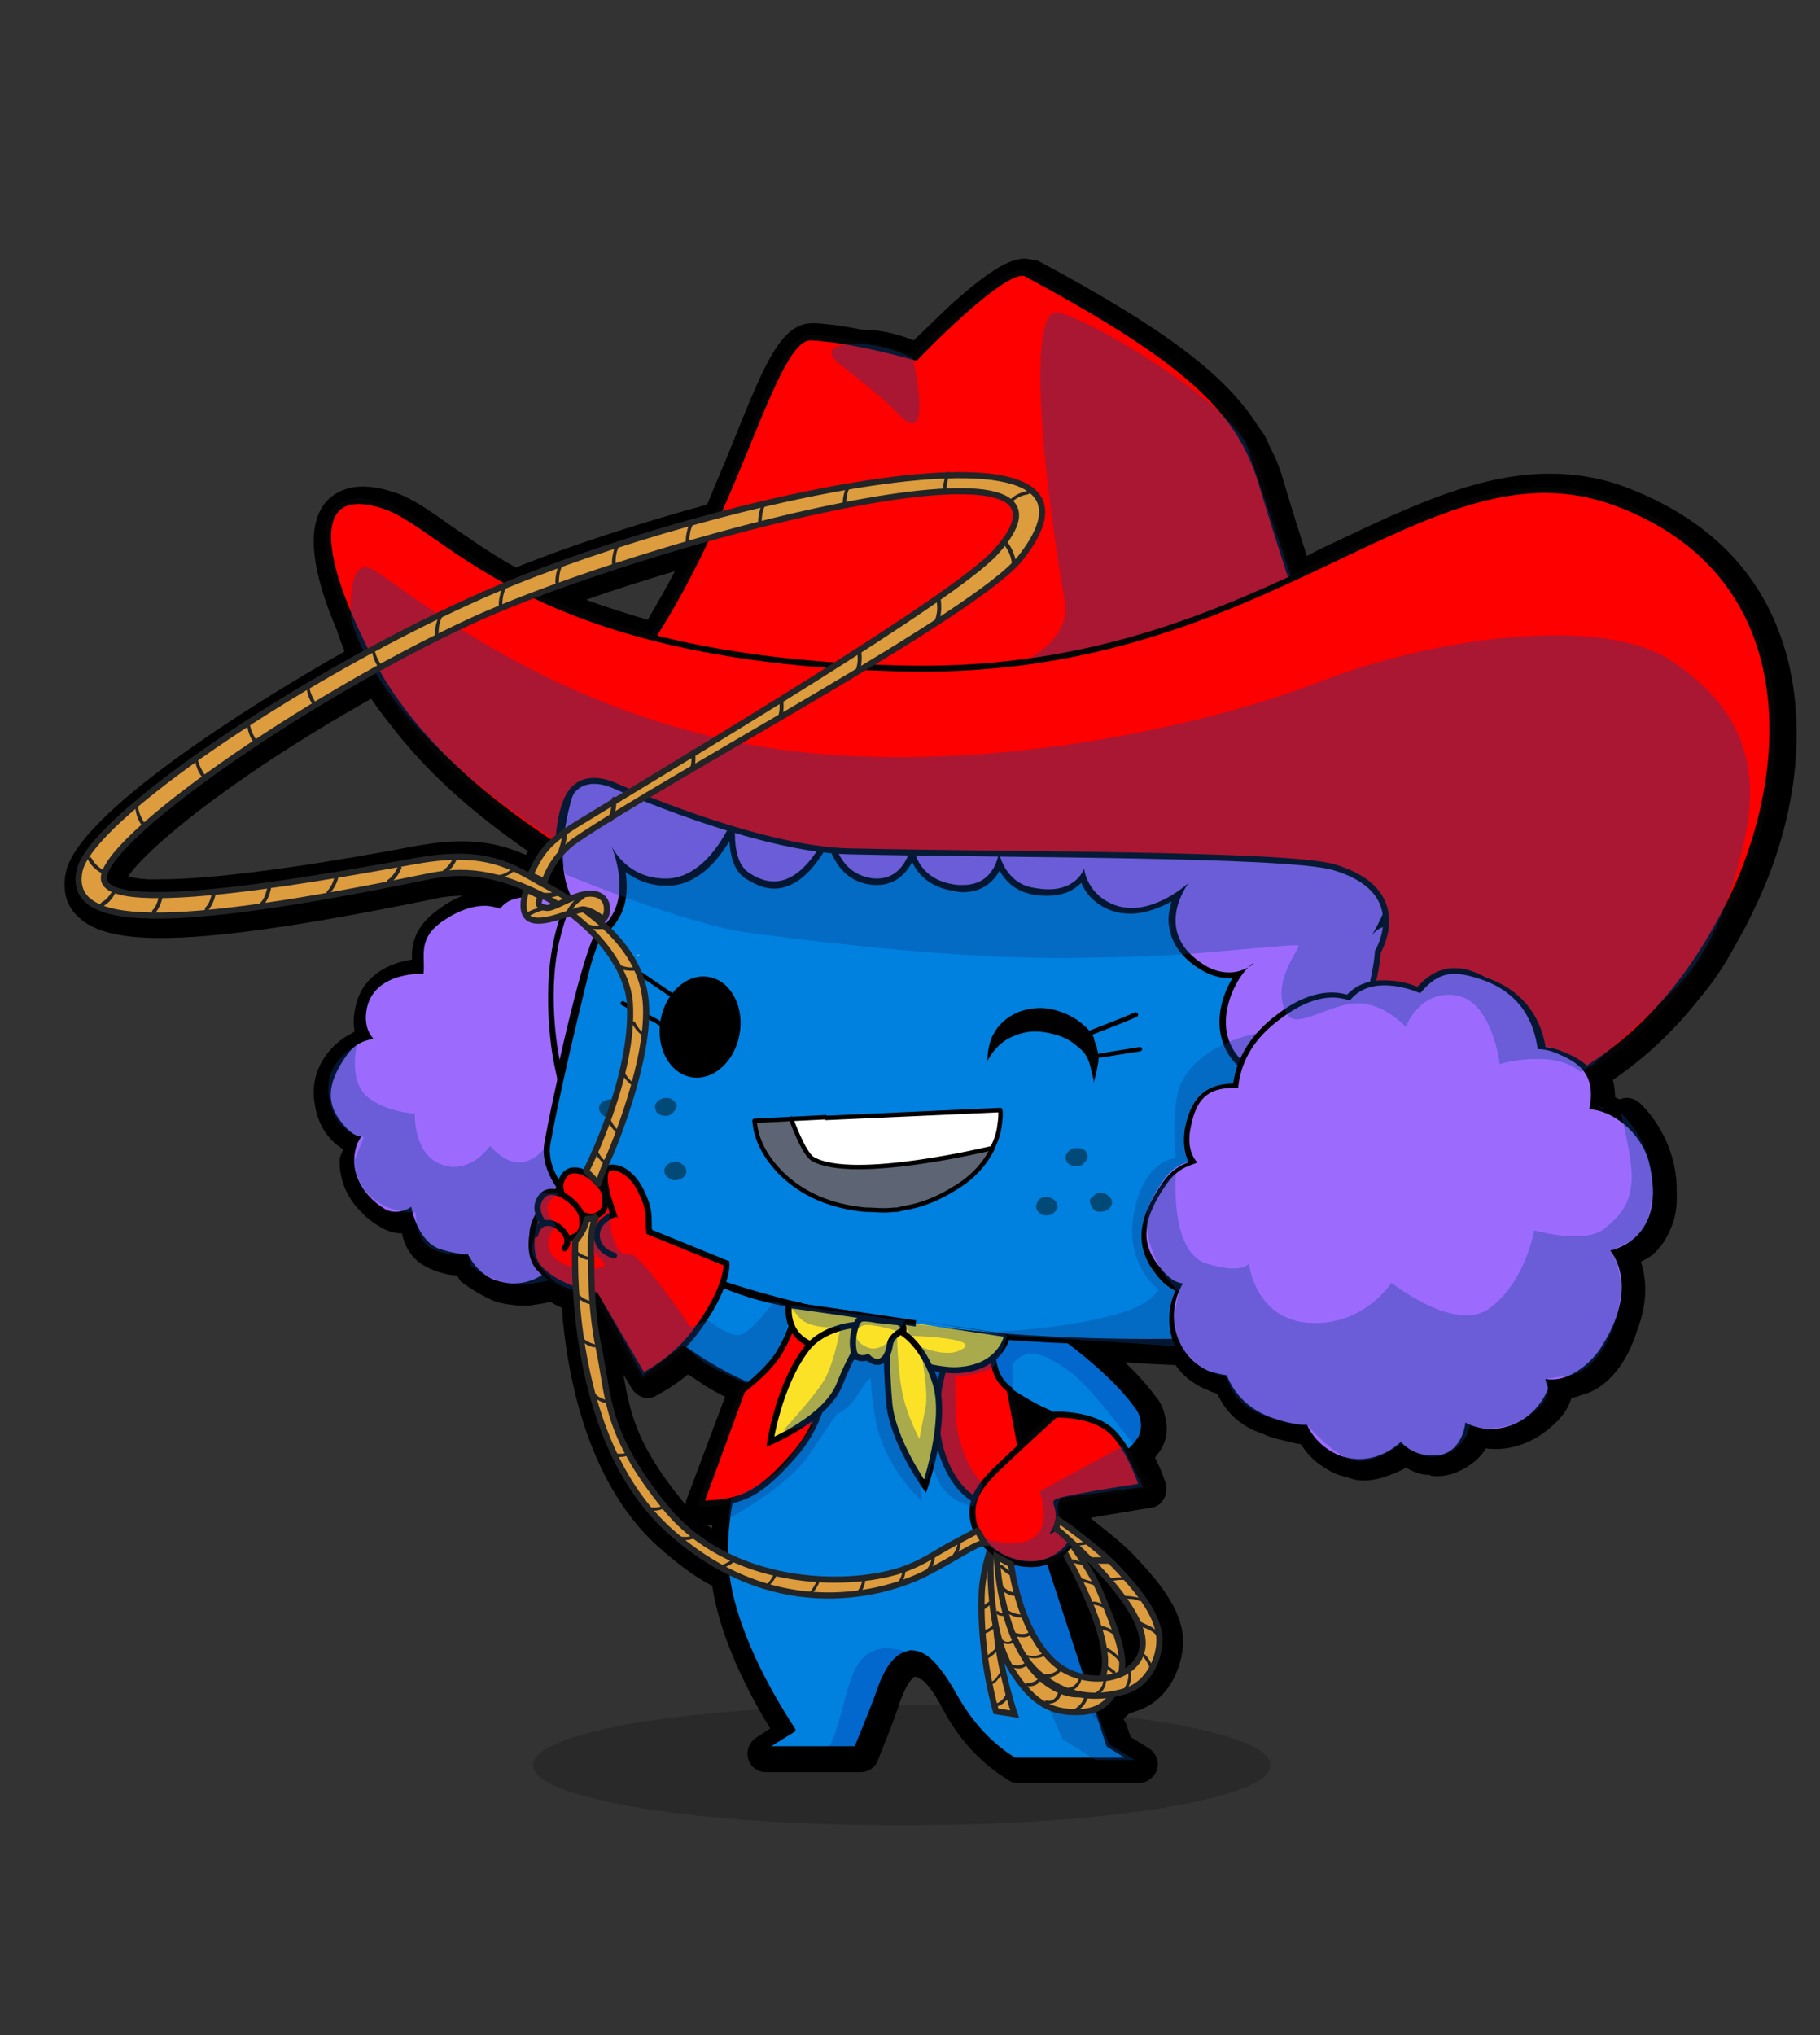 <?xml version="1.0" encoding="utf-8"?>
<!-- Generator: Adobe Illustrator 20.1.0, SVG Export Plug-In . SVG Version: 6.00 Build 0)  -->
<svg version="1.1" id="Layer_1" xmlns="http://www.w3.org/2000/svg" xmlns:xlink="http://www.w3.org/1999/xlink" x="0px" y="0px"
	 viewBox="0 0 254 284" style="enable-background:new 0 0 254 284;" xml:space="preserve">
<rect x="0" y="0" width="254" height="284" fill="#333333" stroke="none"/>
<style type="text/css">
	.st0{opacity:0.2;enable-background:new    ;}
	.st1{fill:#0268CE;}
	.st2{fill:#0081E0;}
	.st3{fill:#FF0000;stroke:#050505;stroke-width:0.831;stroke-miterlimit:10;}
	.st4{fill:none;stroke:#000000;stroke-width:0.64;stroke-linecap:round;stroke-linejoin:round;stroke-miterlimit:10;}
	.st5{opacity:0.35;fill:#0C4291;enable-background:new    ;}
	.st6{fill:#9C6BFE;}
	.st7{fill:#0081E0;stroke:#000000;stroke-width:0.854;stroke-miterlimit:10;}
	.st8{fill:none;stroke:#000000;stroke-width:0.596;stroke-linecap:round;stroke-linejoin:round;stroke-miterlimit:10;}
	.st9{fill:#5D6473;}
	.st10{fill:#FFFFFF;}
	.st11{fill:none;stroke:#000000;stroke-width:0.618;stroke-linecap:round;stroke-linejoin:round;stroke-miterlimit:10;}
	.st12{fill:#9AA8C4;}
	.st13{fill:#014A77;}
	.st14{fill:#FF0000;stroke:#050505;stroke-width:0.806;stroke-miterlimit:10;}
	.st15{fill:#DD9C3E;stroke:#222426;stroke-width:0.854;stroke-miterlimit:10;}
	.st16{fill:#FF0000;stroke:#050505;stroke-width:0.832;stroke-linecap:round;stroke-miterlimit:10;}
	.st17{fill:#FCE227;stroke:#000000;stroke-width:0.854;stroke-miterlimit:10;}
	.st18{fill:#222426;}
	.st19{fill:#010101;}
	.st20{fill:none;stroke:#000000;stroke-width:0.678;stroke-linecap:round;stroke-linejoin:round;stroke-miterlimit:10;}
	.st21{fill:#DD9C3E;stroke:#222426;stroke-width:0.854;stroke-linejoin:round;stroke-miterlimit:10;}
</style>
<g>
	<g>
		<path d="M142,247.4c-0.3,0-0.4-0.1-0.7-0.2c-3.6-2.1-6.5-5.3-8.8-9.4c-1.3-2.3-2.3-3.8-3.3-4.6c-0.5-0.4-1-0.7-1.5-0.8
			c-0.2,0-0.3,0.1-0.4,0.1h-0.1c-1.1,0.3-2.1,1.8-3,4.4c-0.6,1.7-1.5,4-2.6,6.8l-0.5,1.3c-0.2,0.5-0.7,0.8-1.2,0.8h-13.1
			c-0.6,0-1.1-0.3-1.2-0.9c-0.2-0.5,0.1-1.1,0.5-1.5l3.1-2c-3.2-5-7.7-13.2-8.7-21.1c-2.8-1.5-5.5-3.5-8-5.8
			c-9.9-9.1-12.4-24.3-13-33.2c-0.9-0.3-1.8-0.8-2.4-1.2c-0.9,0.2-1.9,0.3-2.9,0.5c-0.3,0.1-0.8,0.1-1.1,0.1c-0.4,0-0.9,0-1.4-0.1
			c-0.9-0.1-1.8-0.3-2.6-0.6c-0.3-0.1-0.6-0.3-0.9-0.5c-1.8-0.9-2.9-1.8-3-1.9c-0.3-0.3-0.4-0.5-0.4-0.9v-0.2
			c-1.5,0-3.6-0.3-5.1-1.3c-1.8-1.2-2.3-3.3-2.6-4.7c-0.1,0-0.2,0-0.3,0c-0.3,0.1-0.6,0.1-0.9,0.1c-0.8,0-1.5-0.2-2.1-0.6
			c-0.9-0.5-1.8-1.2-2.5-2c-3-2.7-2.7-6.1-2.7-6.3c0-0.2,0.1-0.3,0.1-0.4l0.4-1.1c0.1-0.3,0.2-0.5,0.3-0.8c-1.5-0.7-3.8-2.3-4.4-6.1
			c-0.7-4.6,2.5-7.4,4.4-8.4c0.5-0.4,1-0.7,1.5-0.9c-0.3-0.9-0.5-2.1-0.2-3.8c0.8-3.9,4.6-5.6,7.9-5.7c0-0.1,0-0.3,0-0.3
			c-0.1-2-0.2-4.4,3.2-6.7c2.3-1.6,4.5-2.4,6.7-2.4c0.6,0,1.2,0.1,1.8,0.3c0.3-0.3,0.7-0.5,1-0.8c-2.4-0.9-4.6-1.2-6.7-1.2
			c-1.8,0-3.3,0.3-4.7,0.5c-17.9,3.7-29.9,5.4-37.7,5.4c-5.9,0-9.4-0.9-11.1-3.1c-1-1.3-1.3-2.8-0.9-4.7
			c1.4-6.6,20.7-20.2,39.4-30.6c-0.6-1.4-1.1-2.7-1.5-4c-3.3-7.8-4.1-13.2-2.2-16.1c0.7-1,2-2.2,4.5-2.2c1.3,0,2.6,0.3,4.3,0.9
			c2.1,0.8,4.4,2.3,7.1,4.3c2.6,1.8,5.8,4.1,10,6.3c8.1-3.2,17.9-6.5,27.7-9.1c1.5-3.5,2.9-6.8,4.1-9.8c3.9-9.6,6.2-15.3,9.7-15.3
			c0.1,0,0.1,0,0.2,0c1.8,0.1,4,0.4,6.5,0.9c3.3,0,6.1,1.1,7.6,1.8c3.2-3.3,11.6-11.6,15.2-11.6c0.4,0,0.8,0.1,1.1,0.3
			c17.2,9.2,25.7,15.6,30.1,22.7c0.7,0.9,1.1,1.7,1.4,2.5c0.8,1.5,1.4,3.1,1.9,4.8c1.3,4.2,2.6,8.2,3.8,12c1.8-0.9,3.5-1.6,5.2-2.5
			c10.8-5.1,20-9.5,29.5-9.5c3.6,0,7,0.6,10.4,1.9c9.9,3.7,16.7,10.1,20.2,18.8c4.4,10.9,3,25.4-3.5,38.5c-0.9,1.7-1.8,3.4-2.7,5.1
			c-1.3,2.6-2.8,4.8-4.5,6.7c-3.6,4.5-7.7,8.4-12.2,11.4c0,0-0.3,0.2-0.4,0.3c0.5,1.1,0.7,2.4,0.5,3.8c0.7,0.2,1.4,0.4,2,0.8
			c0.1-0.1,0.2-0.2,0.3-0.2c0.2-0.1,0.4-0.2,0.7-0.2c0.3,0,0.6,0.1,0.9,0.3c0.2,0.2,4.8,4.3,4.9,11c0,0.2,0,0.3,0,0.4v0.2
			c0.1,1.8-0.3,3.5-0.9,5c-0.9,2-2.1,3-2.6,3.2c-0.6,0.4-1.2,0.8-1.8,1c0.9,1.8,1.7,5-0.1,9.6c-2,6.6-5.9,7.9-6.8,8.2
			c-0.8,0.3-1.6,0.6-2.4,0.7c0,0.2,0,0.4-0.1,0.7c-0.3,1.5-1.4,2.9-3.2,4.2c-1.7,1.4-3.8,2-5.9,2c-0.7,0-1.5-0.1-2.1-0.3
			c-0.4,1.1-1.5,2.6-3.8,3.6c-0.8,0.3-1.5,0.4-2.3,0.4c-0.3,0-0.6,0-0.9-0.1c-0.1,0-0.3-0.1-0.3-0.1c-0.1,0-0.2,0-0.2,0
			c-1.1-0.2-2.1-0.7-3.1-1.3c-0.9,0.7-2,1.2-3.2,1.5c-0.9,0.3-1.9,0.5-2.7,0.5c-0.7,0-1.3-0.1-1.9-0.3c-0.6-0.1-1.1-0.3-1.5-0.4
			c-2-0.8-3.6-2.2-4.6-4.1c-0.3,0-0.6-0.1-0.9-0.1c-0.9-0.1-2-0.3-3.2-0.7c-0.5-0.2-1-0.3-1.5-0.6c-4-1.4-5.5-4.1-5.9-5.6
			c-0.4-0.1-0.9-0.2-1.4-0.4c-0.2-0.1-0.3-0.1-0.4-0.2c-1.5-0.6-2.8-1.6-3.8-3c-0.2-0.2-0.3-0.3-0.4-0.6c-2.6-0.2-5.6-0.3-8.7-0.5
			c-0.9,0-1.6,0-2.5-0.1c3,2.6,5.2,4.8,6.7,6.9c0.6,0.8,1,1.6,1.1,2.7c0.2,0.9,0.1,2-0.4,3c0,0.1-0.1,0.1-0.1,0.2
			c-0.2,0.3-0.4,0.7-0.8,1c-0.1,0.1-0.1,0.2-0.2,0.2l-0.1,0.1c-0.1,0.1-0.2,0.2-0.2,0.3l0,0c1.1,2.1,1.7,4.1,1.8,4.3
			c0.1,0.3,0.1,0.8-0.2,1c-0.2,0.3-0.5,0.5-0.9,0.6c-2.4,0.3-8.3,1.3-10.7,1.8c0,0.3,0.1,0.4,0.1,0.7c0.2,0.1,0.4,0.3,0.6,0.4
			c0.4,0.2,0.9,0.4,1.1,0.9c2,1.5,4.5,3.5,6.2,5.4c2.8,3.1,5.8,6.7,6.1,10.2c0.3,2.9-1.3,7.6-5.6,9c-0.4,0.1-0.8,0.3-1.2,0.3
			c-0.4,0.7-1,1.2-1.6,1.5l0.2,0.6l0.2,0.2c0.2,0.2,0.3,0.3,0.3,0.5l0.8,2.4l3,1.9c0.5,0.3,0.7,0.9,0.5,1.5
			c-0.2,0.5-0.7,0.9-1.2,0.9L142,247.4L142,247.4z M153,233.4c0.2,0,0.3,0,0.4,0c0-0.2,0.1-0.3,0.1-0.5c0.3-3.8-2.9-10.3-4.9-14.1
			c-0.1,0.1-0.2,0.2-0.3,0.2L153,233.4z M156.1,224.2c1.1,2.8,1.9,5,2.1,7c0.3-0.6,0.4-1.3,0.3-2.1
			C158.4,227.8,157.6,226.1,156.1,224.2z M84.4,184.9c0.2,1.3,0.3,2.5,0.6,3.6c0.3,1.1,0.4,2.2,0.6,3.2c0.9,5.3,1.6,9.9,8.5,18.4
			c1.7,2.1,3.8,3.9,6.2,5.4c0.1-1.3,0.2-2.6,0.4-4.1c-0.9,0.1-1.7,0.1-2.1,0.1c-0.3,0-0.5,0-0.5,0c-0.4,0-0.8-0.3-1-0.6
			c-0.3-0.3-0.3-0.8-0.2-1.2l5.7-15.5c-1.1-0.5-2.5-1.3-4-2.1h-0.1c-0.9-0.6-2-1.2-2.8-1.9c-2.5,2.2-4.9,3.4-5,3.4
			c-0.2,0.1-0.3,0.1-0.5,0.1c-0.4,0-0.9-0.3-1.1-0.6L84.4,184.9z M52.2,95.8c-21.8,12.3-36,24.4-35.9,27.2c0,0,0.5,1.1,6.2,1.1
			c9.6,0,25.8-2.9,34.5-4.5l1.6-0.3c2.1-0.3,4-0.6,5.8-0.6c4.3,0,7.1,1.1,9.5,2.3c0.4-0.9,0.9-1.7,1.5-2.6
			c-4.1-2.8-12.6-8.7-19.4-17.4C54.6,99.3,53.3,97.5,52.2,95.8z M78.2,123.3c0-0.1,0-0.2,0-0.2C78.2,123.2,78.2,123.2,78.2,123.3
			C78.1,123.2,78.1,123.2,78.2,123.3z M78.3,83.6c3.9,1.7,8.1,3.2,12.7,4.4c2-3.2,3.8-6.6,5.8-10.3C90.3,79.5,83.9,81.5,78.3,83.6z"
			/>
		<path d="M143,38.7c0.2,0,0.3,0,0.5,0.1c17.4,9.3,25.5,15.5,29.7,22.3c0.6,0.8,1,1.5,1.3,2.2l0,0c0.8,1.5,1.4,3.1,1.9,4.7
			c1.5,5,2.9,9.5,4.2,13.4c13.5-6.2,24.4-12.5,35.4-12.5c3.3,0,6.6,0.5,10,1.8c26.6,9.9,24.8,37.5,16,55.6c-0.9,1.8-1.8,3.4-2.7,5
			c-1.2,2.3-2.6,4.5-4.4,6.5l0,0c-3.8,4.9-7.9,8.5-12,11.2l0,0l0,0c-0.4,0.3-0.9,0.6-1.5,0.9c0.9,1.2,1.4,2.8,0.8,5.4
			c1.5,0.1,3.3,0.8,4.8,2c-0.2-0.9-0.3-1.5-0.3-1.5s4.4,3.8,4.4,10.1c0,0.2,0,0.3,0,0.5c0.1,1.9-0.3,3.3-0.8,4.4
			c-0.9,2.1-2.1,2.6-2.1,2.6l0,0c-1.5,1.2-3,1.5-3,1.5s3.2,3.5,0.7,9.9l0,0c-2.1,6.7-6.1,7.4-6.1,7.4c-0.9,0.4-1.7,0.6-2.6,0.6
			c-0.3,0-0.6,0-0.9-0.1c0,0,1.6,2.4-2.5,5.2l0,0c-1.5,1.2-3.3,1.8-5.2,1.8c-0.9,0-2-0.2-2.9-0.5c-0.1,0-0.1,0-0.1,0s-0.1,2.6-3.3,4
			c-0.6,0.3-1.2,0.3-1.8,0.3c-0.3,0-0.4,0-0.7-0.1c-0.1,0-0.2,0-0.3-0.1c-0.1,0-0.1,0-0.2,0c-1.3-0.3-2.5-0.9-3.2-1.8
			c-1,0.9-2.2,1.6-3.6,2c-0.8,0.3-1.5,0.4-2.3,0.4c-0.5,0-0.9-0.1-1.5-0.3c0,0,0,0-0.1,0c-0.5-0.1-1-0.3-1.5-0.4
			c-2-0.9-3.5-2.4-4.3-4.2c0,0-0.1,0-0.4,0c-0.3,0-0.6,0-1.1-0.1c-0.9-0.1-1.9-0.3-3-0.7c-0.5-0.2-1-0.3-1.5-0.6l0,0
			c-5-1.7-5.4-5.6-5.4-5.6l0,0c-0.2,0-0.9,0-1.9-0.4c-0.1-0.1-0.3-0.1-0.3-0.2c-1.4-0.6-2.5-1.5-3.3-2.6l0,0c-0.3-0.3-0.5-0.7-0.7-1
			c-2.7-0.2-6-0.3-9.4-0.6c-2.1,0-4.3-0.1-6.4-0.2c4.3,3.3,7.5,6.3,9.6,9.1c0.5,0.6,0.8,1.3,0.9,2.1c0.2,0.8,0,1.5-0.3,2.3
			c-0.2,0.3-0.4,0.6-0.8,0.9l0,0l-0.1,0.1c-0.1,0.1-0.1,0.2-0.2,0.3c-0.1,0.1-0.3,0.3-0.4,0.4l-0.3,0.2c1.4,2.4,2.2,5,2.2,5
			s-9.7,1.5-11.7,2.1c-0.1,0.3-0.2,0.5-0.2,0.9c0.2,0.6,0.2,1.1,0.2,1.5l0,0c0,0,0.5,0.3,1.4,0.9h0.1c0.3,0.1,0.4,0.2,0.6,0.5
			c1.9,1.4,4.5,3.5,6.3,5.4c2.9,3.1,5.5,6.4,5.8,9.5c0.2,2.3-1,6.5-4.8,7.6c-0.5,0.2-1.1,0.3-1.6,0.4c-0.5,0.9-1.3,1.6-2.4,2
			l0.6,1.9v0.1c0.1,0.1,0.3,0.3,0.3,0.3l0.9,2.8l3.4,2.1h-0.3h-16.2h-0.3c-3.3-2-6.1-5-8.3-8.9c-1.3-2.3-2.4-3.9-3.6-5
			c-0.8-0.7-1.7-1-2.5-1.1c-0.2,0-0.3,0.1-0.3,0.1h-0.1c-0.1,0-0.1,0-0.2,0c-1.6,0.4-2.9,2-4,5.2c-0.7,2-1.8,4.7-3.2,8.1h-3.7h-0.3
			h-8.9h-0.3l4.2-2.6c-4.1-6.2-8.5-14.9-9.3-22.3c-2.7-1.5-5.6-3.3-8.4-6c-9.8-9.1-12.1-24.4-12.6-33.2c-1.2-0.3-2.5-0.9-3.3-1.6
			c-0.9,0.3-2,0.4-3.4,0.6c-0.3,0-0.7,0.1-0.9,0.1c-0.4,0-0.9,0-1.2-0.1c-0.8-0.1-1.5-0.2-2.3-0.5c-0.3-0.1-0.6-0.3-0.9-0.4
			c-1.6-0.8-2.7-1.7-2.7-1.7l-0.1-1.5c0,0-0.3,0-0.9,0c-1.2,0-3.2-0.2-4.7-1.1c-2.1-1.4-2-4.9-2-4.9s-0.1,0-0.3,0
			c-0.3,0-0.7,0-1.3-0.1c-0.3,0.1-0.5,0.1-0.9,0.1c-0.5,0-1-0.1-1.5-0.4c-0.9-0.5-1.6-1-2.2-1.7l0,0c-2.6-2.3-2.4-5.3-2.4-5.3
			l0.5-1.2c0.1-0.3,0.2-0.7,0.3-1c0.2-0.3,0.3-0.7,0.5-0.9c0,0,0,0-0.1,0c-0.2,0-0.3-0.1-0.5-0.1c-1.2-0.3-3.7-1.5-4.3-5.3
			c-0.8-5,3.8-7.1,3.8-7.1c1.2-1,2.3-1,2.6-1.3c0,0-1.5-1.3-0.9-4.2c0.8-3.8,4.8-4.8,7.5-4.8c0.2,0,0.3,0,0.4,0
			c0.3-2.5-0.9-4.8,2.6-7.3c2.3-1.6,4.3-2.2,5.9-2.2c0.9,0,1.5,0.2,2.2,0.4c0.8-0.9,1.8-1.5,3-1.6c0.1-0.5,0.3-0.9,0.3-0.9l1.7,0.9
			c0.2,0,0.3,0.1,0.5,0.1c-0.2-0.1-0.4-0.3-0.6-0.3c-4.5-2.2-7.9-2.9-10.9-2.9c-1.8,0-3.4,0.3-5,0.6c-17.3,3.5-29.5,5.3-37.4,5.3
			c-8.3,0-11.6-2-10.8-6.2c1.2-5.7,19.6-19.2,39.8-30.2c-0.9-1.6-1.5-3.2-2-5l0,0c-4.9-11.3-3.8-16.6,1.1-16.6
			c1.1,0,2.4,0.3,3.8,0.8c4,1.5,8.6,6.1,17.4,10.8c8.3-3.3,18.5-6.7,28.7-9.4c6.1-13.5,9.3-24.8,13-24.8h0.1c2,0.1,4.3,0.4,6.5,0.9
			h0.1c3.3,0,6.1,1.2,7.3,1.7c0.5,0.2,0.8,0.3,0.8,0.3S139.4,38.7,143,38.7 M91.5,89.4c2.9-4.5,5.5-9.3,7.6-13.8
			c-8.6,2.5-17.2,5.2-24.3,7.9C79.4,85.6,84.7,87.7,91.5,89.4 M22.5,125.3c10.3,0,28.4-3.4,36.4-4.8c2.1-0.3,3.9-0.5,5.6-0.5
			c5.6,0,8.6,2,11.6,3.6c1.3,0.7,2.6,1.5,3.8,2.2c0.1-0.1,0.3-0.2,0.3-0.3c-0.3-0.6-0.6-1.5-0.9-2.9l0,0l-0.6-2.9
			c-1.6,2-2.1,3.8-2.1,3.8l-2-0.9c0.9-1.9,1.5-3.1,2.8-4.4c-3.1-2.2-12.9-8.5-20.3-17.9c-1.6-2-3.2-4-4.4-6.1
			C33,105.2,14.7,118.9,15,123.2C15.1,124.6,18.1,125.3,22.5,125.3 M113.1,183c-4.3-1-8.2-2-11.8-3.2c0,0,0,0,0,0.1
			c5.6,2.4,10.8,2.8,10.7,3c0,0,0,0,0,0.1C112.3,182.9,112.8,183,113.1,183 M101.7,217.6c-0.1-2.4,0.2-5,0.7-7.8
			c-1.5,0.3-3,0.3-3.8,0.3c-0.3,0-0.4,0-0.4,0l5.9-15.8c0,0,0.3-0.3,0.8-0.6c-1-0.4-3.1-1.4-5.5-2.8c0,0,0,0-0.1,0l0,0
			c-1.1-0.7-2.4-1.5-3.6-2.4c-2.6,2.6-5.4,3.9-5.4,3.9l-6.6-11.3c0,0-0.3-0.1-0.9-0.2c0.2,2.2,0.4,5,0.9,7.8
			c1.4,6.7,0.9,11.7,9.3,22.1C95.5,213.9,98.5,216.1,101.7,217.6 M146.4,197.4l0.1-0.4c-1-0.4-2.1-0.8-3.6-1.6
			C144.3,196.3,145.4,196.9,146.4,197.4 M156.9,234c2-0.9,3.3-2.6,2.9-5.1c-0.8-4.3-6.6-10.2-9.9-13.2l0,0c1.3,1.8,3.2,4.5,4.1,6.9
			C156.2,227.6,157.7,231.2,156.9,234 M153.7,234.6c0.3,0,0.5,0,0.8,0c0.2-0.5,0.3-1,0.4-1.6c0.4-4.5-3.8-12.5-5.8-16.1
			c-0.6,0.6-1.4,1.1-2.3,1.5l5.3,16.1C152.5,234.6,153.1,234.6,153.7,234.6 M143,36.1L143,36.1c-1.6,0-4.1,0.8-10.5,6.6
			c-2,1.9-3.8,3.7-5,4.8c-1.7-0.7-4.3-1.5-7.2-1.5c-2.5-0.5-4.7-0.8-6.6-0.9c-0.1,0-0.2,0-0.3,0c-4.4,0-6.7,5.7-10.9,16.1
			c-1.1,2.8-2.5,6-3.8,9.2c-9.4,2.6-18.8,5.6-26.7,8.8c-3.8-2.1-6.8-4.3-9.3-6c-2.8-2-5.1-3.6-7.4-4.4c-1.7-0.6-3.3-0.9-4.7-0.9
			c-2.4,0-4.4,1-5.6,2.8c-2.1,3.3-1.5,9,2,17.2c0.3,1,0.7,2,1.1,3c-13.8,7.8-37.2,22.7-38.9,30.8c-0.6,2.8,0.3,4.7,1.2,5.7
			c2,2.4,5.8,3.5,12,3.5c7.8,0,19.8-1.7,37.9-5.4c1.2-0.3,2.6-0.5,4.3-0.5c-1.1,0.4-2.2,1-3.4,1.9c-3.4,2.4-3.8,5-3.7,7
			c-3.5,0.5-7.1,2.5-7.9,6.7c-0.3,1.3-0.3,2.4-0.1,3.3c-0.2,0.2-0.4,0.3-0.6,0.4c-2.2,1.1-5.8,4.4-5,9.6c0.5,3.6,2.4,5.5,4,6.5
			l-0.3,0.7c-0.1,0.3-0.2,0.5-0.2,0.8c0,0.4-0.2,4.2,3.1,7.3c0.8,0.9,1.7,1.5,2.7,2.1c0.9,0.5,1.8,0.8,2.8,0.8h0.1
			c0.3,1.5,1.1,3.3,2.9,4.4c1.5,0.9,3.2,1.4,4.8,1.5c0.2,0.3,0.3,0.6,0.6,0.9c0.2,0.1,1.4,1.1,3.2,2c0.3,0.2,0.7,0.3,1,0.5
			c0.9,0.4,2,0.6,3,0.7c0.5,0.1,1,0.1,1.5,0.1c0.4,0,0.9,0,1.3-0.1c0.9-0.1,1.7-0.3,2.5-0.4c0.4,0.3,0.9,0.5,1.5,0.8
			c0.7,9.1,3.4,24.1,13.3,33.2c2.5,2.2,5,4.2,7.7,5.6c1.1,7.3,5,14.9,8.1,19.9l-2,1.3c-0.9,0.6-1.4,1.8-1.1,2.9
			c0.3,1.1,1.3,1.9,2.5,1.9h0.3h8.9h0.3h3.7c1,0,2-0.6,2.4-1.6l0.5-1.3c1.2-2.9,2-5.1,2.6-6.9c0.9-2.5,1.6-3.2,2-3.5
			c0.1,0,0.2,0,0.3,0c0.2,0.1,0.4,0.2,0.7,0.4c0,0,0,0,0.1,0c0.9,0.8,1.8,2,3,4.3c2.3,4.3,5.5,7.6,9.2,9.8c0.4,0.3,0.9,0.3,1.3,0.3
			h0.3h16.2h0.3c1.1,0,2.1-0.8,2.5-1.9c0.3-1.1-0.2-2.3-1.1-2.9l-2.6-1.6l-0.7-2c-0.1-0.2-0.2-0.3-0.3-0.5c0.3-0.3,0.5-0.5,0.8-0.8
			c0.3-0.1,0.6-0.2,0.9-0.3c5-1.5,6.8-7,6.6-10.3c-0.3-4-3.3-7.7-6.4-11c-1.7-1.9-4.3-3.9-6.2-5.4c-0.1-0.1-0.2-0.2-0.3-0.3
			c2.5-0.4,5.8-1,8.4-1.4c0.8-0.1,1.4-0.5,1.8-1.2c0.4-0.6,0.5-1.5,0.3-2.1c0-0.1-0.5-1.7-1.5-3.7c0.3-0.4,0.6-0.8,0.8-1.1
			c0.1-0.1,0.1-0.2,0.2-0.3c0.6-1.3,0.8-2.6,0.5-3.8c-0.2-1.3-0.6-2.4-1.4-3.3c-1.1-1.5-2.5-3.1-4.3-4.8c2.5,0.2,5,0.3,7.1,0.4
			c0,0.1,0.1,0.1,0.1,0.2c1.1,1.5,2.6,2.6,4.4,3.3c0.2,0.1,0.3,0.1,0.4,0.2l0,0c0.3,0.1,0.6,0.2,0.9,0.3c0.9,2,2.7,4.4,6.4,5.6
			c0.5,0.3,1,0.4,1.6,0.6c1.2,0.3,2.3,0.6,3.4,0.8c0.1,0,0.2,0,0.3,0.1c1.2,1.9,2.9,3.2,4.9,4.1c0.5,0.2,1,0.3,1.7,0.5
			c0.7,0.3,1.5,0.4,2.2,0.4c0.9,0,2-0.2,3.1-0.6c0.9-0.3,1.9-0.7,2.7-1.2c0.9,0.5,1.8,0.9,2.8,1c0.1,0,0.1,0,0.2,0h0.1
			c0.2,0,0.3,0,0.3,0.1c0.3,0.1,0.7,0.1,1,0.1c0.9,0,1.9-0.2,2.8-0.6c2-0.9,3.2-2,4-3.3c0.4,0.1,0.9,0.1,1.4,0.1
			c2.4,0,4.8-0.9,6.7-2.3c2-1.5,3.3-3,3.8-4.8c0.5-0.1,1.1-0.3,1.6-0.5c1.4-0.3,5.4-2,7.6-9c1.5-3.9,1.3-7.2,0.5-9.5
			c0.3-0.2,0.5-0.3,0.9-0.5c0.7-0.4,2.1-1.5,3.1-3.8c0.8-1.6,1.1-3.4,1-5.5v-0.1c0-0.2,0-0.3,0-0.4c-0.1-7.3-5-11.8-5.3-12
			c-0.5-0.4-1.1-0.6-1.7-0.6c-0.3,0-0.7,0.1-1,0.2c-0.2-0.1-0.4-0.2-0.6-0.3c0-0.9-0.1-1.6-0.3-2.4c4.5-3.1,8.5-6.8,12.1-11.4
			c1.7-2,3.3-4.3,4.7-6.9c0.9-1.6,1.9-3.3,2.7-5.1c6.7-13.5,8-28.3,3.5-39.6c-3.6-9.1-10.6-15.6-20.9-19.6c-3.6-1.4-7.2-2-10.9-2
			c-9.8,0-19.2,4.4-30.1,9.6c-1.3,0.6-2.6,1.2-3.8,1.9c-1.1-3.3-2.2-6.9-3.3-10.6c-0.5-1.8-1.2-3.4-2-4.9c-0.3-0.9-0.8-1.7-1.5-2.6
			c-4.6-7.3-13.2-13.7-30.7-23.1C144.2,36.3,143.6,36.1,143,36.1L143,36.1z M81.8,83.7c3.9-1.4,8.1-2.7,12.4-4
			c-1.3,2.5-2.6,4.7-3.8,6.8C87.4,85.6,84.5,84.7,81.8,83.7L81.8,83.7z M17.9,122.3c2-3.2,13-13,33.9-24.8c1,1.5,2.1,2.9,3.3,4.4
			c6.3,8.1,14.2,13.8,18.6,16.9c-0.1,0.2-0.3,0.3-0.3,0.5c-2.3-1-5-1.9-9-1.9c-1.9,0-3.8,0.2-6.1,0.6l-1.6,0.3
			c-8,1.5-24.8,4.4-34.2,4.4C20,122.8,18.7,122.5,17.9,122.3L17.9,122.3z M95.7,210c-0.2-0.2-0.3-0.4-0.5-0.6
			c-6.6-8.1-7.3-12.6-8.2-17.6l1.2,2c0.5,0.8,1.4,1.3,2.2,1.3c0.3,0,0.8-0.1,1.1-0.3c0.1-0.1,2.1-1,4.5-3c0.7,0.4,1.4,0.9,2,1.3
			l0.1,0.1l0,0c1.2,0.7,2.2,1.3,3.1,1.7l-5.4,14.4C95.7,209.5,95.7,209.7,95.7,210L95.7,210z M98.7,212.8c0.2,0,0.4,0,0.7,0
			c0,0.2,0,0.3-0.1,0.5C99.1,213.1,98.8,212.9,98.7,212.8L98.7,212.8z"/>
	</g>
	<path class="st0" d="M125.8,254.7c14.2,0,26.4-0.8,36.4-2.4c10.1-1.7,15.1-3.7,15.1-6c0-2.2-5-4.3-15.1-6
		c-10-1.5-22.2-2.4-36.4-2.4c-14.3,0-26.4,0.9-36.4,2.4c-10.1,1.7-15,3.8-15,6c0,2.3,5,4.3,15,6C99.4,253.9,111.6,254.7,125.8,254.7
		z"/>
	<g>
		<g>
			<g>
				<g>
					<path class="st1" d="M142.5,186c-10.8,1.1-20.8-2.3-31.4-3.3c-0.9,1.9-2.6,5.9-3.3,7.1c0.8-0.2,1.5-0.2,2.1-0.3
						c0.3-0.1,2-0.1,5-0.1c6.8,0,11.9,1.1,15.2,3.4c3.8,2.5,5.7,6.8,5.8,12.8c0,6.3,2.4,13.3,6.8,21.1c3,5.4,6.7,10,11,14l-9.4-28.8
						c-0.9-0.4-1.8-0.9-2.7-1.5c-1.2-0.6-2-1.4-2.2-2.2c-0.3-0.9-0.3-1.8,0-2.7c0.3-0.9,0.8-1.6,1.6-2.2l0.4-0.3
						c-1.3-4.7-0.9-5.8-0.6-8.2c0-0.3,0-0.6,0.1-0.9c0.2,0.1,0.3,0.2,0.3,0.3c0.5-0.6,0-3.7,0.3-3.9c0.5-0.8,1.3-1.1,2.2-1.1
						c1.3,0,2.9,0.7,5.1,2.2c0.2,0.2,0.4,0.3,0.6,0.4v0.3c2.5,2.5,5.4,5.8,8.5,9.8c0.4-0.4,0.8-0.9,1-1.3c0.3-0.8,0.5-1.5,0.3-2.3
						c-0.1-0.9-0.3-1.5-0.9-2.1c-2.3-3.2-6.1-6.7-11.4-10.5v-0.4C145.5,185.5,143.9,185.7,142.5,186z"/>
					<path class="st2" d="M148.9,191.1c-2.2-1.5-3.6-2.2-5-2.2c-0.9,0-2,0.6-2.5,1.4c-0.3,0.3,0.2,3.3-0.3,3.9
						c3.4,2.2,5.2,1.9,7.3,3.9l-7.1,5l-0.4,0.3c-0.9,0.6-1.4,1.3-1.6,2.2s-0.3,1.8,0,2.7c0.3,0.9,1,1.6,2.2,2.2
						c0.9,0.6,1.9,1,2.7,1.5c1.7,0.1,3.2-1.2,3.2-3.8l10.1-5.7c0.2-0.2,0.7-0.7,0.8-0.8c-3.1-4-5.1-6.6-7.6-9.1l-1-0.9
						C149.6,191.6,149,191.3,148.9,191.1z"/>
					<path class="st2" d="M105.6,195c-3.7,10.7-3.9,17.3-4,19.4c0,0,0,0.1-0.1,0.2c0,0.3,0,0.5,0,0.9c0.1,0.3,0.1,0.8,0,1.2
						c0,0.3,0,0.6,0,0.9c0.2,7.9,5,17.2,9.4,24l-4.2,2.6h9.1v-0.2c0.7-1.1,1.4-3,2-5.7s1.4-4.7,1.9-5.6c0.9-1.7,2.4-2.6,4.3-2.6
						c0.4,0,1.4,0.3,2.9,0.8c0.1,0,0.3-0.1,0.4-0.1c0.9,0,1.8,0.3,2.6,1.1c1.2,1,2.3,2.6,3.6,5c2.1,3.9,5,6.9,8.3,8.9h16.5l-3.4-2.1
						l-0.9-2.8c-4.3-4-8-8.6-11-14c-4.4-7.8-6.8-14.8-6.8-21.1c-0.1-6-2-10.3-5.8-12.8c-3.3-2.3-8.4-3.4-15.2-3.4
						c-3.1,0-4.7,0-5,0.1c-0.7,0.1-1.4,0.1-2.1,0.3 M101.2,214.6l0.3-0.2"/>
					<path class="st3" d="M139.8,186.5c0,0-1.9,0.8-1,4.2c0.5,2.2,2.1,3.2,2.1,3.2s2,10.2,2.1,11.7c0.2,1.5,1.5,7.3,1.5,7.3
						l-7.3-3.1c-4.2-1.5-6.4-7.1-6.5-11.5c0-0.3,0-0.7,0-1c0.2-6.8,3.1-11.2,3.1-11.2L139.8,186.5z"/>
					<path class="st1" d="M115.6,243.9v0.2h3.9c1.4-3.4,2.5-6.1,3.2-8.1c1.1-3.2,2.5-6,4.7-5.3c-1.5-0.5-3.2-0.7-3.6-0.7
						c-1.9,0-3.3,0.9-4.3,2.6c-0.5,0.9-1.2,2.9-1.9,5.6C116.9,241,116.3,242.8,115.6,243.9z"/>
					<path class="st4" d="M147.2,185.7c5.2,3.8,9.1,7.3,11.4,10.5c0.5,0.6,0.8,1.3,0.9,2.1c0.2,0.8,0,1.5-0.3,2.3
						c-0.3,0.4-0.6,0.9-1,1.3c-0.1,0.1-0.3,0.3-0.4,0.4l-10.2,5.7c-0.9,2.7,0,4.4-3.1,3.8"/>
					<path class="st4" d="M140.9,193.9c0.2,0.1,0.3,0.2,0.3,0.3c3.4,2.2,4.8,2.7,7.3,3.9l-7.1,5"/>
					<path class="st4" d="M144.4,211.9c-0.9-0.4-1.8-0.9-2.7-1.5c-1.2-0.6-2-1.4-2.2-2.2c-0.3-0.9-0.3-1.8,0-2.7
						c0.3-0.9,0.8-1.6,1.6-2.2l0.4-0.3"/>
					<path class="st4" d="M107.7,189.7c0.9-2,0.9-2.4,1.7-4"/>
					<path class="st4" d="M144.4,211.9l9.4,28.8l0.9,2.8l3.4,2.1h-16.5c-3.3-2-6.1-5-8.3-8.9c-1.3-2.3-2.4-3.9-3.6-5
						c-0.9-0.8-1.8-1.1-2.6-1.1c-0.2,0-0.3,0.1-0.4,0.1c-1.6,0.4-2.9,2-4,5.2c-0.7,2-1.8,4.7-3.2,8.1h-3.9h-9.1l4.2-2.6
						c-4.4-6.7-9.2-16.1-9.4-24c-0.6-13.3,9.8-34.5,9.8-34.8"/>
				</g>
				<polygon class="st5" points="144.7,234.6 148.3,242.7 152.9,245.6 158.4,245.6 154.8,243.4 152.7,237.9 				"/>
				<g>
					<path class="st6" d="M71.9,179.4c-1,0-2-0.2-2.9-0.6c-1.6-0.7-3-2-3.8-3.5c-1.1,0-2.3-0.3-3.7-0.7c-2.7-0.9-3.8-4.3-4.2-5.6
						c-0.4,0.2-1.1,0.4-1.9,0.4c-0.6,0-1.2-0.2-1.8-0.4c-3.8-2.2-5.5-6.1-3.9-9.7c0.1-0.2,0.2-0.3,0.3-0.5c-0.9-0.3-1.6-0.9-2.6-2.2
						c-1.5-2-2.7-4.8,1-9.8c1.2-1.6,2.5-2,3.2-2.2l0,0c-0.4-0.7-0.9-2-0.6-4.1c0.8-3.8,4.6-5.1,7.9-5.1l0,0c0-0.4,0-0.9,0-1.3
						c-0.1-2-0.2-3.9,2.8-6c2.1-1.5,4.2-2.3,6.1-2.3c0.7,0,1.5,0.1,2,0.3c0.9-1,2.3-1.6,3.9-1.6c1.3,0,2.7,0.3,4.4,0.9
						c1.5-1.4,2.7-2,4.2-2c0.9,0,2,0.3,3.4,0.8c3.8,1.4,6.2,4.2,6.8,8.1c0.7,0.1,1.5,0.3,2,0.5c2.4,1,4.9,2.4,4.2,6.5
						c2.6,0.4,6,2.9,6.9,6.5c0.9,3.2,0.7,5.9-0.6,7.9c-1.1,1.6-2.6,2.3-3.6,2.6c0.9,1.4,2.6,5.3-1.5,11.3c-1.1,1.6-3.4,3.3-5.7,3.3
						l0,0c-0.1,0-0.3,0-0.3,0c0.1,0.3,0.2,0.6,0.1,0.9c-1.2,2.7-3.8,4.5-6.8,4.5c-1,0-2-0.2-2.8-0.6c-0.3,1.5-1.3,2.7-2.6,3.2
						c-0.5,0.2-1,0.3-1.6,0.3c-1.4,0-2.8-0.6-3.8-1.5C75.3,178.9,73.6,179.4,71.9,179.4z"/>
					<g>
						<path d="M82.6,123.9c0.9,0,2,0.3,3.3,0.8c4.6,1.7,6.2,5.1,6.6,8.1c0.8,0.1,1.5,0.3,2.3,0.5c2.3,0.9,4.8,2.3,3.8,6.4
							c2.7,0.2,6.1,2.7,7,6.2c2.4,9.1-4.5,10-4.5,10s3.8,4.1-1.2,11.4c-1.2,1.7-3.3,3.2-5.4,3.2c-0.3,0-0.6,0-0.9-0.1
							c-0.1,0.3,0.3,0.9,0.2,1.3c-1.1,2.6-3.8,4.3-6.5,4.3c-0.9,0-1.9-0.2-2.7-0.5c-0.2-0.1-0.3-0.2-0.5-0.3c-0.1,1.7-1.1,3-2.4,3.4
							c-0.5,0.2-0.9,0.3-1.5,0.3c-1.5,0-2.9-0.6-3.8-1.6c-1.3,1.2-3,1.8-4.7,1.8c-0.9,0-1.8-0.2-2.7-0.5c-1.7-0.7-2.9-2-3.7-3.6
							c0,0,0,0-0.1,0c-1,0-2.2-0.2-3.8-0.7c-3.2-1.1-4-5.9-4-5.9s-0.9,0.7-2.2,0.7c-0.5,0-1-0.1-1.5-0.4c-3.3-2-5.2-5.6-3.8-9.2
							c0.2-0.3,0.3-0.6,0.5-0.9c-0.8-0.1-1.6-0.5-2.9-2.2c-1.6-2.1-2.3-4.8,1-9.3c1.5-2,3.1-1.9,3.6-2.2c0,0-1.5-1.3-0.9-4.2
							c0.8-3.8,4.8-4.8,7.5-4.8c0.2,0,0.3,0,0.4,0c0.3-2.5-0.9-4.8,2.6-7.3c2.3-1.6,4.3-2.2,5.9-2.2c0.9,0,1.5,0.2,2.2,0.4
							c0.9-1.2,2.3-1.6,3.8-1.6c1.5,0,3,0.4,4.4,1C80.1,124.5,81.2,123.9,82.6,123.9 M78.5,125.9L78.5,125.9L78.5,125.9 M78.5,125.9
							L78.5,125.9L78.5,125.9 M78.5,125.9L78.5,125.9L78.5,125.9 M78.5,125.9L78.5,125.9L78.5,125.9 M78.5,125.9L78.5,125.9
							L78.5,125.9 M78.5,125.9L78.5,125.9L78.5,125.9 M78.5,125.9L78.5,125.9L78.5,125.9 M78.5,125.9L78.5,125.9L78.5,125.9
							 M78.5,125.9L78.5,125.9L78.5,125.9 M78.5,125.9C78.5,125.9,78.5,126,78.5,125.9C78.5,126,78.5,125.9,78.5,125.9 M78.5,126
							L78.5,126L78.5,126 M78.5,126L78.5,126L78.5,126 M78.5,126L78.5,126L78.5,126 M78.5,126L78.5,126L78.5,126 M78.5,126L78.5,126
							L78.5,126 M78.5,126L78.5,126L78.5,126 M78.5,126L78.5,126L78.5,126 M78.5,126L78.5,126L78.5,126 M82.6,123
							c-1.5,0-2.8,0.6-4.3,2c-1.5-0.6-3-0.9-4.3-0.9c-1.7,0-3.1,0.5-4.1,1.5c-0.6-0.2-1.3-0.3-2-0.3c-2,0-4.2,0.8-6.4,2.4
							c-3.1,2.1-3,4.4-3,6.3c0,0.3,0,0.5,0,0.8c-5.1,0.2-7.4,2.9-7.9,5.5c-0.3,1.8,0,3.1,0.3,3.9c-0.8,0.3-1.9,0.8-2.9,2.2
							c-3.1,4.1-3.3,7.3-1,10.3c0.9,1.1,1.6,1.8,2.4,2.2v0.1c-1.6,3.8,0.1,7.9,4.1,10.2c0.6,0.3,1.3,0.5,2,0.5
							c0.6,0,1.2-0.2,1.6-0.3c0.4,1.6,1.6,4.6,4.3,5.5c1.3,0.4,2.5,0.7,3.5,0.8c0.9,1.5,2.2,2.8,3.8,3.5c0.9,0.4,2,0.6,3.1,0.6
							c1.7,0,3.3-0.5,4.7-1.5c1,0.9,2.5,1.4,3.8,1.4c0.6,0,1.2-0.1,1.8-0.3c1.3-0.4,2.3-1.6,2.7-3c0.9,0.3,1.7,0.4,2.6,0.4
							c3.2,0,6-1.9,7.3-4.8c0.1-0.3,0.1-0.4,0.1-0.6c2.5-0.1,4.8-1.9,6-3.6c3.8-5.6,2.7-9.6,1.8-11.4c0.9-0.3,2.3-1.1,3.2-2.6
							c1.4-2,1.5-4.8,0.7-8.2c-0.9-3.6-4.1-6.1-6.8-6.7c0.5-4.4-2.7-5.7-4.5-6.5c-0.6-0.3-1.2-0.4-1.9-0.5c-0.7-3.9-3.2-6.7-7.1-8.2
							C84.7,123.3,83.6,123,82.6,123L82.6,123z"/>
					</g>
				</g>
				<path class="st5" d="M49.8,145.9c0,0-1.2,4.8,1.4,7.1c2.6,2.2,6.7,2.4,6.7,2.4s-0.3,5.6,3.7,7.1s6.8-2.6,6.8-2.6s2,2.5,4.3,2.3
					s3.8-2.6,3.8-2.6l6.8,5.6l2.6,6.7l-5.8,5.7c0,0-2,1-6.4,1.6c-4.3,0.5-8-2.6-8-2.6l-0.1-1.5c0,0-3.5,0.3-5.6-1
					c-2.1-1.4-2-4.9-2-4.9s-3.5,0.2-6.1-2.1c-2.6-2.3-2.4-5.3-2.4-5.3l1.3-3.1c0,0-4.1-0.4-4.9-5.5C45.1,148,49.8,145.9,49.8,145.9z
					"/>
				<path class="st7" d="M88.9,108.1c-3.9,14.2-10.3,39.3-12.5,51.4c-2.2,12.3,33.8,31.3,102.6,27.2c6.1-0.3,6.2-24.1,7.3-54
					C187.6,102.8,108.6,36.3,88.9,108.1z"/>
				<g>
					<line class="st8" x1="88.5" y1="135.3" x2="93.5" y2="138.7"/>
					<polyline class="st8" points="86.9,140 91.8,142.6 92,142.8 					"/>
					<ellipse transform="matrix(0.172 -0.985 0.985 0.172 -60.251 214.91)" cx="97.7" cy="143.3" rx="7.1" ry="5.6"/>
				</g>
				<g>
					<path class="st9" d="M105.3,156.4c0.2,2.6,1.5,5.1,3.8,7.4c3,2.9,6.8,4.5,11.5,5c0.9,0,2,0.1,2.9,0.1v-0.3
						c0.6,0.1,1.2,0.1,1.9,0.2c0.3-0.1,0.5-0.1,0.8-0.2c2.6-0.4,4.9-1.4,7-2.7c2.6-1.5,4.4-3.5,5.5-5.8l-20.3,1.1l-3-5.4
						L105.3,156.4z"/>
					<path class="st10" d="M138.5,160.2c0.5-1,0.9-2.1,1-3.2c0.1-0.7,0.2-1.5,0.1-2.1l-29.2,1.4c0,0,1.7,4.8,3,5.6
						C119,165,138.5,160.2,138.5,160.2z"/>
					<path class="st11" d="M138.5,160.2c0,0-19.6,4.8-25.1,1.5c-1.3-0.8-3-5.6-3-5.6"/>
					<path class="st11" d="M138.5,160.2c0.5-1,0.9-2.1,1-3.2c0.1-0.7,0.2-1.5,0.1-2.1l-24.3,1.1"/>
					<path class="st11" d="M115.2,155.9l-9.9,0.5c0.2,2.6,1.5,5.1,3.8,7.4c3,2.9,6.8,4.5,11.5,5c0.9,0,2,0.1,2.9,0.1
						c0.5,0,1.2-0.1,1.8-0.1c0.3-0.1,0.5-0.1,0.8-0.2c2.6-0.4,4.9-1.4,7-2.7c2.6-1.5,4.4-3.5,5.5-5.8"/>
				</g>
				<g>
					<g>
						<path class="st12" d="M90.2,139.1l-0.3,0.5l0.3,0.2C90.2,139.5,90.2,139.3,90.2,139.1z"/>
						<path class="st13" d="M151.8,161.5c0-0.3-0.2-0.7-0.3-0.9c-0.3-0.3-0.7-0.4-1.1-0.4c-0.4,0-0.8,0-1.1,0.3
							c-0.3,0.3-0.5,0.5-0.6,0.9c0,0.3,0.1,0.7,0.3,0.9c0.3,0.3,0.7,0.4,1.1,0.4s0.8,0,1.1-0.3C151.4,162.2,151.7,161.9,151.8,161.5
							z"/>
						<path class="st13" d="M145.1,167.3c-0.3,0.3-0.4,0.6-0.5,0.9c0,0.3,0,0.6,0.3,0.9c0.3,0.3,0.6,0.5,1,0.5s0.7,0,1.1-0.3
							c0.3-0.3,0.5-0.4,0.6-0.8c0-0.3-0.1-0.7-0.3-0.9c-0.3-0.3-0.6-0.5-1-0.5C145.8,166.9,145.5,167.1,145.1,167.3z"/>
						<path class="st13" d="M152.5,168.6c0.2,0.3,0.5,0.5,1,0.5c0.4,0,0.8-0.1,1.1-0.3c0.4-0.3,0.5-0.5,0.6-0.9c0-0.3,0-0.6-0.4-0.9
							c-0.2-0.3-0.6-0.5-1-0.5c-0.5-0.1-0.8,0-1.1,0.3c-0.3,0.3-0.6,0.4-0.6,0.8C152.1,167.9,152.3,168.3,152.5,168.6z"/>
						<path class="st13" d="M83.6,154.6c0,0.3,0.1,0.6,0.4,0.9c0.3,0.3,0.7,0.5,1,0.5s0.8,0,1.1-0.3c0.3-0.3,0.4-0.5,0.5-0.9
							c0-0.4-0.1-0.7-0.3-0.9c-0.3-0.3-0.7-0.5-1-0.5c-0.4,0-0.8,0.1-1.1,0.3C83.8,153.9,83.6,154.2,83.6,154.6z"/>
						<path class="st13" d="M94.1,153.7c-0.3-0.3-0.6-0.5-1-0.5c-0.4,0-0.8,0.1-1.1,0.3s-0.5,0.5-0.6,0.8c0,0.3,0.1,0.7,0.3,1
							c0.3,0.2,0.6,0.4,1,0.4c0.5,0.1,0.8-0.1,1.1-0.3c0.3-0.3,0.5-0.6,0.6-0.9C94.6,154.4,94.4,153.9,94.1,153.7z"/>
						<path class="st13" d="M94.4,162.1c-0.4,0-0.8,0.1-1.1,0.3s-0.5,0.4-0.6,0.9c0,0.3,0.1,0.7,0.4,0.9c0.3,0.3,0.7,0.5,1,0.5
							c0.4,0,0.8-0.1,1.1-0.3c0.3-0.2,0.5-0.4,0.6-0.8c0-0.4-0.1-0.7-0.3-0.9C95.2,162.4,94.7,162.1,94.4,162.1z"/>
						<path class="st12" d="M89.3,133.2H89c-0.1,0.1-0.1,0.2-0.1,0.3L89.3,133.2z"/>
					</g>
				</g>
				<g>
					<path class="st6" d="M193.2,156.9c-1,0-1.3-0.7-1.6-1.4c-0.5-1.1-1.3-2.6-5.4-2.8c-8.4-0.5-13.4-2.9-15-7.2
						c-1.4-3.6,0.3-7.4,1.7-9.6c-0.4,0.1-0.9,0.2-1.3,0.2c-1.5,0-3-0.5-4.4-1.6c-2-1.4-3.1-3.1-3.4-5c-0.3-1.8,0.3-3.4,0.8-4.6
						c-1.5,1-3.9,2.2-6.5,2.2c-0.9,0-1.7-0.2-2.6-0.4c-2.8-1-3.9-3.1-4.3-4.4c-0.7,0.9-2.1,2.1-4.9,2.1c-0.8,0-1.6-0.1-2.6-0.3
						c-2.5-0.6-3.7-2.5-4.2-3.8c-0.6,1.5-1.9,3.5-5,3.5c-0.4,0-0.9-0.1-1.5-0.2c-3.8-0.7-5.1-3-5.6-4.8c-0.6,1.7-2,3.8-4.9,3.8
						c-0.3,0-0.8,0-1.1-0.1c-3.8-0.7-5.1-4.3-5.5-6.4c-1.1,2.5-3.8,7.1-7.7,7.1c-1.3,0-2.6-0.5-3.8-1.4c-1.8-1.3-2.1-4.2-2-6.4
						c-1.5,3-4.4,7.3-9,7.4c-0.1,0-0.3,0-0.3,0c-3.1,0-5-1.3-6.3-2.6c0.7,3,0.8,7.1-2.9,9.7c-1.1,0.8-3.8,11.4-5.1,17.8l-0.4,1.9
						L78,148c0-0.1-1.8-8.5-0.1-16.5c0.7-3.2,1.6-5.3,2-6c-0.6-0.9-2.6-5-0.2-13.9c1.4-4.9,8.1-5.9,9-6.1c0.3-0.2,1.5-0.7,3.8-0.7
						c1.1,0,2.2,0.1,3.5,0.3c0.4,0.1,0.8,0.1,1.2,0.1c7.2,0,14.4-10.5,14.5-10.6l1.5-2.2l-0.8,2.6c-0.9,2.6-2.6,10-1,12.1
						c0.3,0.3,0.7,0.6,1.2,0.6c0.4,0,0.9-0.1,1.4-0.3c4.5-2,13-2.3,19.2-2.3c2.8,0,4.9,0.1,4.9,0.1h0.4l-0.1,0.4
						c0,0-0.4,3.6,1.3,5.6c0.9,0.9,2.1,1.5,3.7,1.5c0.5,0,1-0.1,1.6-0.2c0.9-0.2,2-0.3,3.2-0.3c6.8,0,15.1,2.8,17.5,3.7
						c-0.1-0.9,0-2.4,0.9-3.8c1-1.5,2.8-2.4,5.4-2.7c0.2,0,0.4,0,0.7,0c3.7,0,15.1,2.4,20.2,6.4c4.2,3.3,1.6,9.9-0.1,13.1
						c0.3-0.2,0.8-0.3,1.2-0.3c1.4,0,2.8,0.9,4.2,2.6c4.7,5.7,1,12.7,0.4,13.8c0.3,1,1.3,5.9-0.8,9.1c-0.9,1.5-2.3,2.3-4.2,2.6
						C193.5,156.9,193.3,156.9,193.2,156.9z"/>
					<path d="M111.9,95.1c0,0-4.1,13.2,0.5,13.2c0.4,0,0.9-0.1,1.5-0.3c4.6-2,13.5-2.3,19-2.3c2.9,0,4.9,0.1,4.9,0.1s-1,7.5,5.5,7.5
						c0.5,0,1-0.1,1.7-0.2c1-0.2,2-0.3,3.2-0.3c8,0,18,3.9,18,3.9s-1.5-5.9,5.8-6.7c0.2,0,0.3,0,0.6,0c3.7,0,14.9,2.4,19.9,6.3
						c5.3,4.2-1.1,14.3-1.1,14.3s0.9-1.4,2.6-1.4c1,0,2.3,0.6,3.8,2.4c5,6.1,0.3,13.5,0.3,13.5s2.7,10.2-4.6,11.3
						c-0.1,0-0.3,0-0.3,0c-2,0-0.3-3.8-7-4.2c-20.9-1.3-15-14.3-12-17.2c0.5-0.3,0.8-0.6,0.8-0.6c-0.3,0.1-0.5,0.3-0.8,0.6
						c-0.6,0.3-1.5,0.7-2.6,0.7c-1.2,0-2.6-0.3-4.2-1.5c-6.5-4.6-1.5-11-1.5-11s-3.8,3.5-7.9,3.5c-0.8,0-1.6-0.1-2.4-0.4
						c-4-1.5-4.3-5.1-4.3-5.1s-0.9,2.9-5,2.9c-0.7,0-1.5-0.1-2.5-0.3c-3.7-0.9-4.4-4.9-4.4-4.9s-0.4,4.6-5,4.6c-0.4,0-0.9,0-1.4-0.1
						c-5.9-1-5.6-6.4-5.6-6.4s-0.6,5.6-5,5.6c-0.3,0-0.7,0-1-0.1c-5.3-0.9-5.4-7.6-5.4-7.6S113,123,108,123c-1.1,0-2.3-0.4-3.6-1.3
						c-2.9-2.1-1.5-9-1.5-9s-3.2,9.6-9.7,9.9c-0.1,0-0.3,0-0.3,0c-4.4,0-6.6-2.8-7.5-4.4c-0.3-0.7-0.5-1.1-0.5-1.1s0.2,0.4,0.5,1.1
						c0.9,2.5,2.6,8.4-2,11.7c-1.6,1.2-5.3,18-5.3,18s-1.8-8.4-0.1-16.3c0.9-3.9,2-6.1,2-6.1s-3.1-3.7-0.3-13.8
						c1.4-4.9,8.7-5.7,8.7-5.7s1.1-0.7,3.8-0.7c0.9,0,2,0.1,3.4,0.3c0.4,0.1,0.9,0.1,1.3,0.1C104.6,105.9,111.9,95.1,111.9,95.1
						 M114.3,90.2l-3.1,4.4C111.1,94.7,104,105,97,105c-0.3,0-0.8,0-1.1-0.1c-1.3-0.3-2.5-0.3-3.6-0.3c-2.3,0-3.6,0.5-4,0.7
						c-1.1,0.2-7.9,1.4-9.3,6.3c-2.4,8.5-0.7,12.7,0.1,14.1c-0.4,0.9-1.3,2.8-1.9,5.9c-1.6,7.9,0,16.3,0.1,16.7l0.8,3.8l0.9-3.8
						c1.7-7.9,4.1-16.7,5-17.6c3.4-2.4,3.8-6.1,3.3-9c1.4,1,3.2,1.9,5.7,1.9c0.1,0,0.3,0,0.3,0c4-0.1,6.8-3.4,8.5-6.2
						c0.1,2,0.6,4,2.1,5.1c1.4,0.9,2.7,1.5,4.1,1.5c3.7,0,6.2-3.7,7.6-6.2c0.1,0.3,0.2,0.6,0.3,0.9c1,2.6,2.8,4.3,5.3,4.7
						c0.4,0.1,0.8,0.1,1.2,0.1c2.5,0,4-1.5,4.9-3.2c0.7,1.5,2.2,3.4,5.6,4c0.5,0.1,1,0.2,1.5,0.2c2.7,0,4.3-1.5,5.1-3
						c0.7,1.3,2,2.7,4.1,3.2c0.9,0.3,1.9,0.3,2.6,0.3c2.4,0,3.8-0.9,4.7-1.8c0.6,1.4,1.8,3,4.3,3.9c0.9,0.3,1.7,0.4,2.6,0.4
						c2.1,0,4.2-0.9,5.7-1.7c-0.3,1.1-0.6,2.4-0.3,3.7c0.3,2,1.5,3.8,3.6,5.3c1.5,1.1,3.2,1.7,4.7,1.7c0.2,0,0.3,0,0.5,0
						c-1.4,2.3-2.5,5.8-1.3,9.1c1.6,4.4,6.8,6.9,15.4,7.4c3.8,0.3,4.5,1.5,5,2.6c0.3,0.7,0.8,1.6,2,1.6c0.2,0,0.3,0,0.4,0
						c2-0.3,3.5-1.3,4.5-2.8c2-3.2,1.2-7.9,0.9-9.2c0.9-1.5,4.2-8.4-0.5-14.2c-1.5-1.8-3-2.7-4.4-2.7c-0.2,0-0.3,0-0.4,0
						c1.6-3.5,3.7-9.6-0.4-12.8c-5.1-4-16.7-6.5-20.4-6.5c-0.3,0-0.5,0-0.7,0c-2.6,0.3-4.5,1.3-5.6,2.9c-0.9,1.2-1,2.5-1,3.4
						c-3-1-10.5-3.5-17.1-3.5c-1.2,0-2.3,0.1-3.3,0.3c-0.5,0.1-1,0.2-1.5,0.2c-1.5,0-2.6-0.4-3.4-1.4c-1.6-1.9-1.2-5.2-1.2-5.3
						l0.1-0.9h-0.9c0,0-2-0.1-4.9-0.1c-6.3,0-14.9,0.4-19.4,2.4c-0.5,0.2-0.9,0.3-1.2,0.3c-0.3,0-0.6-0.1-0.9-0.4
						c-1.3-1.8-0.1-8.2,1-11.8L114.3,90.2L114.3,90.2z"/>
				</g>
				<path class="st5" d="M132.6,186c0,0,14.6,0.2,24.5-3c3.4-1.1,4.6-3,4.6-3s-5-3.8-3.4-11c1.5-7.3,5.8-7.4,5.8-7.4s-0.9-7.7,1-11
					c3.2-5.6,11.4-6.6,11.4-6.6l9.9,0.3l-7,41.2l-7.7,3C171.8,188.3,138.5,186.1,132.6,186z"/>
				<path class="st14" d="M83.5,98.9C102,78.5,107,46.8,113.2,47.1c6.1,0.3,14.6,2.8,14.6,2.8s12.6-13.2,15.4-11.7
					c23.1,12.4,29.8,19.3,32.8,29.1c9,29.5,13.5,38.8,13.5,38.8L83.5,98.9z"/>
				<path class="st5" d="M132.6,95.9c0,0,17.5-3.2,16-12c-3.9-22.7-4.8-41.2-0.9-40.3c5,1.2,24.4,12.8,26.5,19.1
					c1.9,5.6,7.9,23.6,7.9,23.6S160.1,94.8,160,95s-61.4,1.7-61.4,1.7l-9-2.6L132.6,95.9z"/>
				<path class="st3" d="M225.6,70.2c-26.5-9.9-47.6,23.8-98.4,23.1c-52.8-0.9-64.3-19.4-73.3-22.6c-8.9-3.2-11.7,3.2-2.1,21.6
					c8,15.4,24.8,24.8,26.1,26.1c0,0,0-6.5,2.4-8.5c2.1-1.9,5.4-0.3,5.4-0.3s19.8,8.9,32.8,9.2c21.5,0.5,60.9,0.3,67.6,2.2
					c11.3,3.3,6.2,11.8,6.2,11.8s-0.2,5.6-4.9,17.4c-0.9,2.4,14.3,7,22,4.5c11.2-3.6,23.2-10.8,32.1-28.9
					C250.4,107.7,252,80.1,225.6,70.2z"/>
				<g>
					<path class="st6" d="M189.7,204.1c-1.1,0-2.1-0.2-3.2-0.6c-2-0.8-3.5-2.2-4.4-4.2c0,0,0,0-0.1,0c-1.3,0-2.7-0.3-4.3-0.8
						c-3.3-1.1-5.6-3.2-7-6.1c-0.8-0.1-1.5-0.3-2.1-0.6c-2.1-0.9-3.8-2.6-4.7-4.8c-0.9-2.2-0.9-4.6,0.1-6.9c0.1-0.3,0.2-0.4,0.3-0.7
						c-1-0.3-2-1.1-3.2-2.6c-1.7-2.3-3.2-5.7,1.2-12c1.4-2,2.8-2.5,3.8-2.7c0.1,0,0.1,0,0.2-0.1c-0.5-0.8-1.2-2.3-0.7-5
						c0.9-4.7,3.2-5.7,6.7-5.7c0.5-3.8,2.5-7,6.1-9.6c2.6-2,5.1-3,7.4-3c0.8,0,1.5,0.1,2.2,0.3c1.2-1.4,2.8-2.1,5-2.1
						c1.5,0,3.2,0.3,5,1c1.8-1.8,3.3-2.6,5.1-2.6c1,0,2.2,0.3,3.8,0.9c4.5,1.5,7.3,5,8,9.7c0.9,0.1,1.7,0.3,2.5,0.6
						c2.8,1.1,5.7,2.8,4.9,7.8c3.2,0.4,7.1,3.4,8.2,7.7c1,4,0.8,7.2-0.8,9.6c-1.4,2-3.2,2.9-4.3,3.2c1,1.5,3.2,6.3-1.8,13.9
						c-1.4,2-4.1,4.3-6.9,4.3l0,0c-0.2,0-0.3,0-0.4,0v0.1c0.1,0.3,0.3,0.8,0.1,1.1c-1.5,3.5-4.7,5.7-8.3,5.7c-1.1,0-2.1-0.2-3.2-0.6
						c0,0,0,0-0.1,0c-0.3,1.9-1.5,3.4-3,4c-0.7,0.3-1.4,0.3-2,0.3c-1.6,0-3.2-0.6-4.4-1.7C193.9,203.3,191.8,204.1,189.7,204.1z"/>
					<g>
						<path d="M203,135.9c1.1,0,2.3,0.3,3.8,0.8c5.5,1.9,7.3,6,7.8,9.7c0.9,0,1.8,0.2,2.7,0.6c2.6,1.1,5.6,2.6,4.5,7.8
							c3.2,0.1,7.2,3.2,8.3,7.3c2.8,11-5.4,12.4-5.4,12.4s4.5,4.9-1.5,13.9c-1.5,2.1-4.1,4.1-6.6,4.1c-0.3,0-0.6,0-0.9-0.1
							c-0.1,0.4,0.4,1.1,0.3,1.5c-1.4,3.4-4.6,5.5-7.9,5.5c-1,0-2-0.2-3-0.6c-0.2-0.1-0.4-0.2-0.6-0.3c-0.2,2.1-1.4,3.8-2.8,4.3
							c-0.6,0.3-1.3,0.3-1.9,0.3c-1.6,0-3.2-0.7-4.3-1.9c-1.6,1.5-3.7,2.4-5.8,2.4c-1,0-2-0.2-3-0.6c-2-0.9-3.5-2.4-4.3-4.2
							c-0.1,0-0.3,0-0.3,0c-1.2,0-2.5-0.3-4.1-0.8c-3.8-1.2-5.8-3.6-6.8-6.1c-0.8-0.1-1.5-0.3-2.3-0.5c-4.2-1.7-6.2-6.7-4.4-11.1
							c0.2-0.4,0.3-0.8,0.6-1.2c-0.9-0.1-1.9-0.5-3.5-2.6c-2-2.6-2.7-5.8,1.3-11.4c1.8-2.5,3.7-2.5,4.2-2.9c0,0-1.7-1.5-0.9-5
							c0.9-4.7,3.2-5.4,6.3-5.4c0.1,0,0.2,0,0.3,0c0.3-3.1,1.7-6.6,6-9.7c2.8-2.1,5.2-2.9,7.2-2.9c0.9,0,1.7,0.2,2.4,0.4
							c1.2-1.5,2.9-2.1,4.8-2.1c1.6,0,3.4,0.4,5,1.1C199.8,136.7,201.2,135.9,203,135.9 M198,138.6L198,138.6L198,138.6 M198,138.6
							L198,138.6L198,138.6 M198,138.6L198,138.6L198,138.6 M198,138.6L198,138.6L198,138.6 M198,138.6L198,138.6L198,138.6
							 M198,138.6L198,138.6L198,138.6 M198,138.6L198,138.6L198,138.6 M198,138.6L198,138.6L198,138.6 M198,138.6L198,138.6
							L198,138.6 M198,138.6L198,138.6L198,138.6 M198,138.6L198,138.6L198,138.6 M198,138.6L198,138.6L198,138.6 M198,138.6
							L198,138.6L198,138.6 M198,138.6L198,138.6L198,138.6 M203,135.1c-1.9,0-3.5,0.8-5.2,2.6c-1.7-0.7-3.3-0.9-4.8-0.9
							c-2.1,0-3.8,0.7-5,2c-0.7-0.2-1.4-0.3-2.1-0.3c-2.4,0-5,1-7.7,3.1c-3.5,2.6-5.6,5.9-6.1,9.6c-3.3,0.1-5.7,1.3-6.7,6.1
							c-0.4,2.3,0,3.9,0.5,4.9c-0.9,0.3-2.3,0.9-3.6,2.8c-3.6,5-3.9,8.9-1.2,12.5c1,1.4,2,2.2,2.9,2.6c0,0.1-0.1,0.2-0.1,0.3
							c-2,4.9,0.3,10.3,4.9,12.2c0.7,0.3,1.4,0.4,2,0.5c1.4,3,3.8,5,7.2,6.1c1.5,0.5,2.9,0.8,4.2,0.8c1,1.9,2.6,3.3,4.5,4.2
							c1,0.4,2.1,0.7,3.3,0.7c2.1,0,4.1-0.8,5.8-2c1.2,1,2.7,1.5,4.4,1.5c0.8,0,1.5-0.2,2.2-0.4c1.5-0.6,2.7-2,3.2-3.8
							c0.9,0.3,1.9,0.5,2.9,0.5c3.8,0,7.2-2.4,8.7-6c0.1-0.3,0.1-0.6,0.1-0.9c2.9-0.1,5.7-2.3,7.1-4.4c4.7-7.2,3.2-11.9,2-13.9
							c1.1-0.4,2.8-1.4,4-3.2c1.6-2.5,1.9-5.8,0.9-9.9c-1.1-4.4-4.9-7.3-8.1-7.9c0.8-5.4-3.1-6.9-5.2-7.8c-0.7-0.3-1.5-0.5-2.3-0.6
							c-0.8-4.8-3.7-8.1-8.3-9.7C205.3,135.3,204.1,135.1,203,135.1L203,135.1z"/>
					</g>
				</g>
				<path class="st15" d="M138.5,215.3c0,0-1.4,3.8-1.5,7.2c-0.3,8.8,2,16.3,2,16.3l2.6,0.4c0,0-3.2-9.4-2.6-16.2
					c0.2-2.6,0.3-6.3,0.3-6.3L138.5,215.3z"/>
				<path class="st15" d="M147.3,214.4c0,0,7.4,12,6.9,18.1c-0.5,6.1-7.8,4.6-11.1-1c-3.3-5.6-3.2-13.7-3.2-13.7l-1.6-1.6
					c0,0-0.8,11,3,17c3,4.7,5.7,5.9,9.6,5.7c3.8-0.2,4.8-2.9,5.5-5.1c0.8-2.7-0.7-6.4-2.8-11.5c-1.6-3.9-5.6-8.9-5.6-8.9
					L147.3,214.4z"/>
				<path class="st3" d="M135.8,210c0.3-1.5,1-2.6,2.7-4.4c2.4-2.4,8.8-8.2,8.8-8.2s5.1-0.2,7.8,2.3c2.6,2.4,4.3,7.7,4.3,7.7
					s-12.2,1.8-12,2.3c0.8,2,0,3.5,0,3.5s2.4-1.1,2.5,0.6s-2.3,4-5,4.4C140.3,218.8,135,215.2,135.8,210z"/>
				<g>
					<path class="st7" d="M105.1,193.5c0.9,0.6-7.5-2.6-14.3-9.1c-5.6-5.2-8.2-8.1-8.2-8.1l2.5-7c0,0,3,1.1,9.4,6.2
						c7.3,5.8,17.3,6.6,17.2,6.7c-0.2,0.3-0.3,3.7-1.8,6.2C108.1,191.3,105.1,193.5,105.1,193.5z"/>
					<g>
						<path class="st3" d="M85.1,167.9c0,0-1.5-4.4-0.1-4.9c1.4-0.4,3.4,0.9,4.5,3.3c1.4,2.9,0.9,3.6,1.1,5.6l10.8,4.4
							c0,0,0.3,3.3-4.4,9.6c-3.1,4.1-7.3,6.1-7.3,6.1l-6.6-11.3c0,0-5.1-0.7-7.9-3.8c-1.5-1.7-0.9-4.6-0.9-4.6s-0.1-1.5,1.2-3.3
							c1.5-2,2.4-0.9,2.4-0.9s-0.7-1.6,0.6-3C81.1,162.8,85.1,167.9,85.1,167.9z"/>
						<path class="st3" d="M78.3,164.9c-0.3,0.9,0.1,2,1.1,3.3c0.9,1.2,2.9,1.8,3.7,1.5c1.3-0.6,1.5-1.2,1.3-3
							S79.5,161.2,78.3,164.9z"/>
						<path class="st3" d="M75.1,167.9c-0.3,0.9,0.1,2,1.1,3.3c0.9,1.2,2.9,1.8,3.7,1.5c1.3-0.6,1.5-1.2,1.3-3
							C80.9,167.9,76.3,164.2,75.1,167.9z"/>
						<path class="st16" d="M74.7,172.3c0,0,0.3-1.4,1.3-1.6s1.8,0.3,2.4,0.9c1.5,1.5,0.4,2.6,0.4,2.6"/>
						<path class="st16" d="M84.7,166.6l0.9,2.9c0,0-2.5,0.9-2.3,3.1c0.2,2.1,2.4,2.6,2.4,2.6"/>
					</g>
				</g>
				<path class="st5" d="M78.1,166.5c0,0-1.8,1-1.7,2.2c0.1,0.9,1.2,2.4,1.2,2.4s-2,1.8-0.6,4c0.8,1.1,3.2,2.2,5.5,2
					c2.6-0.2,1.8-0.9,1.8-0.9s-1.8-1.6-2-2.5c-0.5-2,2.7-4.6,2.7-4.6s0.2,6.4,2.8,5.9c1.5-0.3,8.6,10.2,8.6,10.2l2.4-1
					c0,0,2.5,2.1,4.2,2.1s5-4.7,5-4.7l2.8,0.9l-1.9,5.3l-4,5.6c0,0-4.6-2-6.2-3c-1.6-1-3.3-2.7-3.3-2.7l-5.7,4.3l-6.2-11.4
					c0,0-4.9-0.3-6.7-2.3c0,0-2.5-2.3-2.6-4l0.8-3.8c0,0-1.2-2.9,0.5-4L78.1,166.5z"/>
				<path class="st5" d="M156.7,201.8l-11.6,6.3c0,0,1.7,4.8-0.9,6.5c-2.6,1.7-7.5-0.1-7.5-0.1s4,4.7,9.2,3.1c5.1-1.6,4-4.3,3.3-4.6
					c-0.7-0.3-1.8,0.3-1.8,0.3s0.4-1,0.3-2.3c-0.3-1.2,0.4-2,0.4-2l11.4-1.5L156.7,201.8z"/>
				<path class="st5" d="M49,86.3c0,0-0.8-9,3.1-6.8c3.8,2.1,22.6,18.6,51.5,24.2c28.8,5.6,63.4-1.9,80.4-8.5s39.7-9.2,49.1-3.1
					c8.5,5.6,13,13.1,10.4,24.9c-1.2,5.5-3.6,14.2-9.1,20.3c-2.6,2.9-12,11.2-12,11.2l-1.8,1.1c0,0-1.6-1.6-5-1.8
					c-3.8-0.2-6.3,0.7-6.3,0.7s-1-8.8-6.1-9.6c-5.1-0.8-7,4.4-7,4.4s-3-3.3-6.7-3.3c-3.8,0-8.7,3.8-9.9,1.5
					c-2.6-4.5,2.4-9.6,1.5-9.6c-3.4,0-15.1,1.5-22.9,1.6s-19.4,1.2-53.5-3.3c-9.1-1.2-25.8-8.2-25.8-8.2l-1-4.6
					C77.9,117.5,53.8,103.2,49,86.3z"/>
				<path class="st5" d="M125.3,57.7c-2-2.1-4.9-4.4-7.9-6.7c-2-1.5-2.2-3,2.1-3c4.4,0,7.9,2,7.9,2S130.5,63.3,125.3,57.7z"/>
				<path class="st5" d="M164.1,163.7c0,0-0.9,10.9,4.2,12.6c5.1,1.6,6,0,6,0s0.8,7.8,8.4,8.3c7.6,0.5,11.5-5.6,11.5-5.6
					s9.1,7.3,13.9,3.4c4.9-3.8,6-10.7,6-10.7s6.9,1.9,9.6-0.1c2.7-2,3.8-3.9,4-6.7c0.3-2.7-1.5-9.6-1.5-9.6s4.4,3.8,4.4,10.1
					c0.1,6.3-2.9,7.7-2.9,7.7l-3,1.5c0,0,2.8,3.2,0.7,9.9c-2.1,6.7-6.1,7.4-6.1,7.4l-3.5,0.5c0,0,1.6,2.4-2.5,5.2s-8.2,1.3-8.2,1.3
					s-0.1,2.6-3.3,4c-3.2,1.4-6.2-1.5-6.2-1.5s-4.3,3.5-7.3,2.2c-3-1.3-5.8-4.7-5.8-4.7s-1,0.4-5.9-1.3c-5-1.7-5.4-5.6-5.4-5.6
					s-2.8,0.2-5.6-3.2c-2.9-3.2-1-8.5-1-8.5s-3.3-2.7-4.4-7.9C158.8,167.1,164.1,163.7,164.1,163.7z"/>
				<path class="st3" d="M114.8,183c0,0,3.4,11.1-3.6,19.6c-2,2.3-4.8,5.4-7.8,6.4c-2.5,0.9-5.6,0.8-5.6,0.8l5.8-15.8
					c0,0,3.2-2.3,5-5c2-3.2,2.5-6.2,2.5-6.2L114.8,183z"/>
				<path class="st17" d="M110.1,182.1c0,0-0.7,4.1,3.3,5.6c3.2,1.1,8.5,0.6,8.5,0.6s7.5,3.1,11.7,2.9c6-0.3,6.9-4.6,6.9-4.6
					S116.9,183,110.1,182.1z"/>
				<path class="st17" d="M123.8,188.3c0,0.1-0.1,2.9,0.3,7.5c0.5,5.3,5,11.6,5,11.6s3.1-9,1.5-14.3c-1.6-5.3-4.6-7.3-5.4-7.5
					c-0.8-0.3-2,0.7-2,0.7L123.8,188.3z"/>
				<path class="st17" d="M119.3,184.9c0,0-4.5,0.3-6.8,3.4c-3.8,5-5,12.9-5,12.9s7.9-3.3,9.7-8.1c1.4-3.5,2.5-5.1,2.5-5.1l0.7-3.9"
					/>
				<path class="st17" d="M121.1,189.4c0,0-1.8,0.7-2-1.1c-0.3-1.8,0.4-4.3,1.2-4.3c0.7-0.1,2.1,0.2,2.1,0.2s2,0.2,2.9,0.3
					c0.9,0.2,0.8,1.1,0.8,1.1s-1.7,0.7-1.9,2c-0.2,1.4-0.7,1.9-0.7,1.9S122.6,190.8,121.1,189.4z"/>
				<path class="st5" d="M110.1,182.1c0,0,0.7,0.9,1.5,1.8c1.5,1.7,5.7,1.3,5.7,1.3s-0.9,5.5-2.6,7.9c-1.6,2.4-5.4,6.5-5.4,6.5
					l4.2-0.8c0,0-3.2,5-5.2,6.7s-6.3,3.7-6.3,3.7l-0.3,2.7c0,0,8.3-4.4,11.3-9c3-4.5,3.8-5.6,3.8-5.6s1.6-0.5,2.8-2.5
					s1.9-2.5,1.9-2.5s0.3,5,1.1,7.6c1.8,5.9,6.1,9.6,6.1,9.6l-0.4-3.7l1.1,0.7l0.7-2.5c0,0,0.3,2.1,1.4,3.6c1.7,2.3,4.4,2.6,4.4,2.6
					l1.3-3.1c0,0-2.4-2.1-3.5-7.1c-0.5-2.4-0.4-7.9-0.4-7.9s4.7-0.3,5.6-1.7c0.9-1.5,1.7-4.1,1.7-4.1l-14.3-1.7l0.7,1.8
					c0,0,11,0.3,6.8,2.1c-2,0.9-5.4-0.6-5.4-0.6s1.2,6.2,0.8,8.3c-0.4,2-0.9,4.6-0.9,4.6s-1.7-3.3-2.3-6.1c-0.8-3.8-0.8-8.6-0.8-8.6
					s-2.1,2.6-3.9,2c-2.5-0.8-2.2-3-0.5-3.2c1.5-0.1,4.6,0.9,4.6,0.9l0.9-1.5L110.1,182.1z"/>
				<path class="st15" d="M147.4,213.3c0,0,11,9.1,12,15.1c1,6-8.1,7.9-12.7,3.2c-4.6-4.6-5.6-13.3-5.6-13.3l-2-1.1
					c0,0,0.4,11.3,5.6,16.1c4.1,3.8,8.6,3.8,12.3,2.7c3.7-1.1,5-5.3,4.8-7.6c-0.3-3.2-2.9-6.4-5.8-9.5c-2.9-3.1-8.3-6.8-8.3-6.8
					L147.4,213.3z"/>
				<g>
					<g>
						<path class="st18" d="M152.5,218.2c0.8,0,1.5,0,2.2,0c0.5,0,0.5-0.9,0-0.9c-0.8,0-1.5,0-2.2,0
							C152,217.3,152,218.2,152.5,218.2L152.5,218.2z"/>
					</g>
				</g>
				<g>
					<g>
						<g>
							<path class="st18" d="M150.5,215.7c0.6-0.1,1.2-0.2,1.8-0.2c0.3,0,0.3-0.4,0-0.4c-0.6,0-1.3,0.1-1.9,0.2
								C150.1,215.3,150.2,215.8,150.5,215.7L150.5,215.7z"/>
						</g>
					</g>
					<g>
						<g>
							<path class="st18" d="M155.2,220.6c0.7-0.1,1.3-0.2,2-0.1c0.3,0,0.3-0.4,0-0.4c-0.7,0-1.4,0-2,0.1
								C154.8,220.2,154.9,220.6,155.2,220.6L155.2,220.6z"/>
						</g>
					</g>
					<g>
						<g>
							<path class="st18" d="M157,223.1c0.7,0,1.4,0,2,0.3c0.3,0.1,0.3-0.3,0.1-0.4c-0.7-0.2-1.5-0.3-2.2-0.3
								C156.7,222.7,156.7,223.1,157,223.1L157,223.1z"/>
						</g>
					</g>
					<g>
						<g>
							<path class="st18" d="M159.1,226.9c0.7,0.3,2,0.7,2.3,1.4c0.1,0.3,0.5,0,0.3-0.3c-0.2-0.4-0.6-0.7-0.9-0.9
								c-0.5-0.3-1.1-0.5-1.6-0.8C159,226.4,158.9,226.8,159.1,226.9L159.1,226.9z"/>
						</g>
					</g>
					<g>
						<g>
							<path class="st18" d="M159.3,230.9c0.5,0.5,0.9,1.2,1.2,1.9c0.1,0.3,0.5,0.2,0.4-0.1c-0.3-0.8-0.7-1.5-1.3-2
								C159.4,230.4,159,230.7,159.3,230.9L159.3,230.9z"/>
						</g>
					</g>
					<g>
						<g>
							<path class="st18" d="M157.4,233.1c0.2,0.9,0,1.7-0.5,2.5c-0.2,0.3,0.2,0.4,0.3,0.3c0.6-0.9,0.8-1.8,0.6-2.8
								C157.8,232.7,157.3,232.8,157.4,233.1L157.4,233.1z"/>
						</g>
					</g>
					<g>
						<g>
							<path class="st18" d="M153.1,236.6c0.9-0.5,1.3-1.4,1.3-2.4c0-0.3-0.4-0.3-0.4,0c0,0.9-0.3,1.5-1.1,2
								C152.7,236.4,153,236.8,153.1,236.6L153.1,236.6z"/>
						</g>
					</g>
					<g>
						<g>
							<path class="st18" d="M149.3,236c0.9-0.2,1.6-1,1.7-2c0-0.3-0.4-0.3-0.4,0c-0.1,0.8-0.7,1.4-1.4,1.5
								C148.9,235.6,149,236,149.3,236L149.3,236z"/>
						</g>
					</g>
					<g>
						<g>
							<path class="st18" d="M145.6,234.1c1,0.2,2-0.3,2.6-1.1c0.2-0.3-0.2-0.4-0.3-0.3c-0.5,0.7-1.3,1-2.1,0.9
								C145.5,233.7,145.4,234,145.6,234.1L145.6,234.1z"/>
						</g>
					</g>
					<g>
						<g>
							<path class="st18" d="M143.2,231.2c0.9,0.3,2,0.3,2.8-0.3c0.3-0.2,0-0.5-0.3-0.3c-0.8,0.5-1.6,0.6-2.5,0.3
								C143,230.7,142.9,231.1,143.2,231.2L143.2,231.2z"/>
						</g>
					</g>
					<g>
						<g>
							<path class="st18" d="M141.4,228.2c0.9,0.3,1.9,0.5,2.6-0.2c0.2-0.2-0.1-0.5-0.3-0.3c-0.6,0.5-1.5,0.3-2.2,0.1
								C141.2,227.7,141.1,228.1,141.4,228.2L141.4,228.2z"/>
						</g>
					</g>
					<g>
						<g>
							<path class="st18" d="M140.6,225.1c0.6,0.4,1.4,0.7,2.1,0.6c0.3,0,0.3-0.4,0-0.4c-0.7,0-1.4-0.2-2-0.6
								C140.6,224.6,140.4,224.9,140.6,225.1L140.6,225.1z"/>
						</g>
					</g>
					<g>
						<g>
							<path class="st18" d="M139.7,221.8c0.6,0.5,1.2,0.9,2,0.9c0.3,0.1,0.4-0.3,0.1-0.4c-0.7-0.1-1.3-0.4-1.8-0.9
								C139.7,221.3,139.5,221.7,139.7,221.8L139.7,221.8z"/>
						</g>
					</g>
					<g>
						<g>
							<path class="st18" d="M139.6,218.7c0.4,0.5,0.9,0.9,1.5,1.2c0.3,0.2,0.4-0.3,0.3-0.3c-0.5-0.3-0.9-0.7-1.4-1.1
								C139.7,218.2,139.3,218.5,139.6,218.7L139.6,218.7z"/>
						</g>
					</g>
					<g>
						<g>
							<path class="st18" d="M149.7,218c0.5,0.3,1.1,0.3,1.7,0.4c0.3,0,0.3-0.4,0-0.4c-0.6-0.1-1.1-0.2-1.6-0.4
								C149.6,217.5,149.5,217.9,149.7,218L149.7,218z"/>
						</g>
					</g>
					<g>
						<g>
							<path class="st18" d="M151,220.7c0.7,0.2,1.4,0.4,2,0.6c0.3,0.1,0.3-0.3,0.1-0.4c-0.7-0.2-1.4-0.4-2-0.6
								C150.9,220.2,150.8,220.6,151,220.7L151,220.7z"/>
						</g>
					</g>
					<g>
						<g>
							<path class="st18" d="M152.5,223.9c0.7,0.1,1.4,0.3,2,0.8c0.3,0.2,0.4-0.2,0.3-0.3c-0.6-0.4-1.3-0.8-2-0.9
								C152.3,223.4,152.2,223.9,152.5,223.9L152.5,223.9z"/>
						</g>
					</g>
					<g>
						<g>
							<path class="st18" d="M153.7,227.4c0.9,0.1,1.5,0.5,2.1,1.1c0.2,0.2,0.5-0.1,0.3-0.3c-0.6-0.7-1.4-1.1-2.3-1.3
								C153.6,226.9,153.5,227.3,153.7,227.4L153.7,227.4z"/>
						</g>
					</g>
					<g>
						<g>
							<path class="st18" d="M154.4,230.4c0.8,0.4,1.4,0.9,1.9,1.6c0.2,0.3,0.5,0,0.3-0.3c-0.6-0.7-1.2-1.3-2-1.7
								C154.4,229.9,154.2,230.2,154.4,230.4L154.4,230.4z"/>
						</g>
					</g>
					<g>
						<g>
							<path class="st18" d="M154.5,232.9c0.3,0.2,0.5,0.4,0.8,0.6c0.2,0.2,0.5-0.1,0.3-0.3c-0.3-0.2-0.5-0.4-0.8-0.6
								S154.3,232.7,154.5,232.9L154.5,232.9z"/>
						</g>
					</g>
					<g>
						<g>
							<path class="st18" d="M151.3,236.9c-0.2,0.6-0.6,1.1-1.2,1.5c-0.3,0.2,0,0.5,0.3,0.3c0.7-0.4,1.1-1,1.4-1.7
								C151.8,236.8,151.4,236.7,151.3,236.9L151.3,236.9z"/>
						</g>
					</g>
					<g>
						<g>
							<path class="st18" d="M146,237.7c1,0.2,2-0.4,2.1-1.5c0.1-0.3-0.3-0.3-0.4-0.1c-0.2,0.8-0.8,1.4-1.6,1.2
								C145.8,237.2,145.7,237.6,146,237.7L146,237.7z"/>
						</g>
					</g>
					<g>
						<g>
							<path class="st18" d="M143.3,235.3c0.9,0.1,1.6-0.2,2-0.9c0.2-0.3-0.2-0.4-0.3-0.3c-0.3,0.5-1,0.8-1.6,0.7
								C143.2,234.8,143.1,235.2,143.3,235.3L143.3,235.3z"/>
						</g>
					</g>
					<g>
						<g>
							<path class="st18" d="M141.4,232.7c0.8,0.3,1.5,0.1,2-0.4c0.2-0.2-0.1-0.5-0.3-0.3c-0.5,0.4-1.1,0.5-1.7,0.3
								C141.2,232.2,141.1,232.6,141.4,232.7L141.4,232.7z"/>
						</g>
					</g>
					<g>
						<g>
							<path class="st18" d="M139.9,229.2c0.5,0.3,1.1,0.3,1.6,0c0.3-0.2,0-0.5-0.3-0.3c-0.3,0.3-0.8,0.3-1.2,0
								C139.9,228.6,139.7,229,139.9,229.2L139.9,229.2z"/>
						</g>
					</g>
					<g>
						<g>
							<path class="st18" d="M139.1,225.2c0.3,0.3,0.7,0.3,1.1,0.3c0.3-0.1,0.2-0.5-0.1-0.4c-0.3,0.1-0.5,0-0.7-0.2
								C139.2,224.6,138.9,225,139.1,225.2L139.1,225.2z"/>
						</g>
					</g>
					<g>
						<g>
							<path class="st18" d="M137.5,224.5c0.3-0.3,0.8-0.6,1.1-0.9c0.3-0.2,0-0.5-0.3-0.3c-0.4,0.3-0.9,0.6-1.2,0.9
								C137,224.3,137.4,224.6,137.5,224.5L137.5,224.5z"/>
						</g>
					</g>
					<g>
						<g>
							<path class="st18" d="M137.4,228c0.7-0.3,1.2-0.6,1.7-1.2c0.2-0.2-0.1-0.5-0.3-0.3c-0.4,0.5-0.9,0.9-1.5,1
								C137,227.6,137.1,228.1,137.4,228L137.4,228z"/>
						</g>
					</g>
					<g>
						<g>
							<path class="st18" d="M137.9,231.4c0.7-0.4,1.2-0.9,1.6-1.5c0.2-0.3-0.3-0.4-0.3-0.3c-0.3,0.6-0.9,1-1.5,1.5
								C137.5,231.2,137.7,231.6,137.9,231.4L137.9,231.4z"/>
						</g>
					</g>
					<g>
						<g>
							<path class="st18" d="M138.5,235c0.3-0.1,0.6-0.4,0.8-0.7c0.3-0.3,0.6-0.7,0.9-1c0.2-0.2-0.1-0.5-0.3-0.3
								c-0.3,0.3-0.4,0.5-0.7,0.9c-0.2,0.3-0.5,0.7-0.9,0.8C138.2,234.5,138.3,235,138.5,235L138.5,235z"/>
						</g>
					</g>
					<g>
						<g>
							<path class="st18" d="M139.2,238.1c0.9-0.3,1.5-0.9,1.7-1.8c0.1-0.3-0.3-0.3-0.4-0.1c-0.3,0.7-0.7,1.2-1.4,1.5
								C138.9,237.9,139,238.2,139.2,238.1L139.2,238.1z"/>
						</g>
					</g>
				</g>
				<g>
					<g transform="matrix( 1, 0, 0, 1, 180.1,-70.1) ">
						<g>
							<g id="Layer0_1_MEMBER_2_MEMBER_0_MEMBER_3_MEMBER_0_FILL_1_">
								<path class="st19" d="M-38.4,214.6c1.4-0.6,2.9-0.7,4.4-0.4c1.6,0.3,3,0.8,4.1,1.8c1.4,1,1.8,2,2.1,3.5
									c0.3,1.1,0.4,1.4,0.3,1.9c0.2-1,0.4-1.4,0.5-2.1l0.2-1.1c0.1-0.4-0.1-1.5-0.2-1.7v-0.1v-0.1l-0.4-1.1V215
									c-0.4-0.9-1.1-1.6-2-2.3c-1.2-0.9-2.6-1.5-4.1-1.8s-3-0.1-4.4,0.4c-1.7,0.7-2.9,1.8-3.6,3.2c-0.2,0.3-0.8,1.7-0.8,3.7
									c0.1-0.2,0.1-0.3,0.2-0.4C-41.3,216.4-40.1,215.2-38.4,214.6z"/>
							</g>
						</g>
					</g>
					<polyline class="st20" points="158.5,141.6 156.6,142.4 152,144.2 152,144.2 151.7,144.3 					"/>
					<line class="st8" x1="153.5" y1="147.3" x2="159.1" y2="146.4"/>
				</g>
			</g>
		</g>
		<path class="st15" d="M80.3,173.2c0,0-1.6,26.6,12.7,40c14.4,13.3,29.5,9.6,35.9,6.5c4.7-2.4,7.2-4.3,8.5-4.4l0,0l-1-1.7
			c0,0-0.8,0.4-3.2,1.7c-2.5,1.3-4.2,2.7-7.4,3.8c-7.9,2.6-24,2.2-32.9-8.7c-8.5-10.4-7.9-15.5-9.3-22.1c-1.4-6.7-1-12.9-1.1-13.1
			c-0.1-0.2-0.1-3,0.3-4.4c0.3-1.4,0.3-0.8,0.3-0.8l-1.2,0.1C81.8,170.2,81.8,171.4,80.3,173.2z"/>
		<g>
			<path class="st21" d="M81.8,163.4c0,0,6.8-13.3,6.1-23.5c-0.4-5.2-5.5-11.6-12.7-15.2c-7.2-3.5-11.7-3.2-15.9-2.3
				c-35.6,7.3-49.9,7.3-48.2-0.9c1.5-7.1,29.8-26.5,54.8-37.8c28.6-13.1,94.4-28.5,76.5-5.8c-6.1,7.7-48.8,30.3-62,39.3
				c-3.4,2.3-4.4,5.8-4.4,5.8l-2-0.9c1.5-3.2,2.4-4.6,7-7.4c14.6-8.9,52.3-31.3,58-37.7c17.2-19.2-49.7-1.2-73.1,9.6
				c-23.8,11-51.7,30.7-51.4,36c0.3,5.6,32.5-0.5,43.8-2.5c9.6-1.7,13.3,0.9,17.2,3.1c7.3,3.9,13.9,9.1,14.6,16.4
				c0.8,8-4.8,21.3-5.4,22.5s-1.2,3.1-1.2,3.1L81.8,163.4z"/>
			<path class="st15" d="M73.5,124.1c0,0-1.3,3.4,0.6,4.2c1.9,0.8,6-1.3,7.2-1.4c1.2,0,2.9,1.4,2.9,1.4s0.6-0.5,0.5-1.7
				c-0.1-1.3-1.2-2.2-3.2-1.8c-2,0.4-4.3,2-5.2,1.9s-1.2-0.4-1.1-0.9c0.1-0.4,0.3-0.7,0.3-0.7L73.5,124.1z"/>
		</g>
		<g>
			<g>
				<path class="st18" d="M133.4,217.2c0.4-0.6,0.6-1.2,0.7-2c0-0.3-0.4-0.3-0.4,0c-0.1,0.6-0.3,1.2-0.7,1.7
					C132.9,217.2,133.3,217.5,133.4,217.2L133.4,217.2z"/>
			</g>
		</g>
		<g>
			<g>
				<path class="st18" d="M129.8,219.2c0.4-0.6,0.6-1.2,0.7-2c0-0.3-0.4-0.3-0.4,0c-0.1,0.6-0.3,1.2-0.7,1.7
					C129.2,219.2,129.6,219.4,129.8,219.2L129.8,219.2z"/>
			</g>
		</g>
		<g>
			<g>
				<path class="st18" d="M125.7,221.1c0.4-0.6,0.6-1.2,0.7-2c0-0.3-0.4-0.3-0.4,0c-0.1,0.6-0.3,1.2-0.7,1.7
					C125.1,221.1,125.6,221.3,125.7,221.1L125.7,221.1z"/>
			</g>
		</g>
		<g>
			<g>
				<path class="st18" d="M120.1,222.3c0.4-0.6,0.6-1.2,0.7-2c0-0.3-0.4-0.3-0.4,0c-0.1,0.6-0.3,1.2-0.7,1.7
					C119.6,222.3,119.9,222.6,120.1,222.3L120.1,222.3z"/>
			</g>
		</g>
		<g>
			<g>
				<path class="st18" d="M113.1,222.6c0.5-0.5,0.9-1,1.2-1.7c0.1-0.3-0.3-0.3-0.4-0.1c-0.3,0.6-0.6,1.1-1,1.5
					C112.6,222.5,112.8,222.9,113.1,222.6L113.1,222.6z"/>
			</g>
		</g>
		<g>
			<g>
				<path class="st18" d="M107.3,221.3c0.5-0.5,0.9-1,1.2-1.7c0.1-0.3-0.3-0.3-0.4-0.1c-0.3,0.6-0.6,1.1-1,1.5
					C106.8,221.2,107.1,221.6,107.3,221.3L107.3,221.3z"/>
			</g>
		</g>
		<g>
			<g>
				<path class="st18" d="M100.8,218.8c0.7-0.2,1.3-0.5,1.8-1c0.2-0.2-0.1-0.5-0.3-0.3c-0.5,0.4-1,0.7-1.6,0.9
					C100.4,218.5,100.5,218.9,100.8,218.8L100.8,218.8z"/>
			</g>
		</g>
		<g>
			<g>
				<path class="st18" d="M94.8,214.8c0.7,0.2,1.4,0.1,2-0.1c0.3-0.1,0.2-0.5-0.1-0.4c-0.6,0.2-1.2,0.2-1.9,0.1
					C94.7,214.4,94.5,214.8,94.8,214.8L94.8,214.8z"/>
			</g>
		</g>
		<g>
			<g>
				<path class="st18" d="M90.4,210.7c0.7,0.2,1.4,0.1,2-0.1c0.3-0.1,0.2-0.5-0.1-0.4c-0.6,0.2-1.2,0.2-1.9,0.1
					C90.3,210.2,90.1,210.6,90.4,210.7L90.4,210.7z"/>
			</g>
		</g>
		<g>
			<g>
				<path class="st18" d="M85.7,203.2c0.7,0.2,1.4,0.1,2-0.1c0.3-0.1,0.2-0.5-0.1-0.4c-0.6,0.2-1.2,0.2-1.9,0.1
					C85.5,202.8,85.4,203.1,85.7,203.2L85.7,203.2z"/>
			</g>
		</g>
		<g>
			<g>
				<path class="st18" d="M82.8,194.9c0.5,0.4,1.1,0.8,1.8,0.9c0.3,0.1,0.3-0.3,0.1-0.4c-0.6-0.2-1.2-0.4-1.6-0.9
					C82.9,194.5,82.5,194.8,82.8,194.9L82.8,194.9z"/>
			</g>
		</g>
		<g>
			<g>
				<path class="st18" d="M81.1,187.1c0.5,0.4,1.1,0.8,1.8,0.9c0.3,0.1,0.3-0.3,0.1-0.4c-0.6-0.2-1.2-0.4-1.6-0.9
					C81.2,186.6,80.9,186.9,81.1,187.1L81.1,187.1z"/>
			</g>
		</g>
		<g>
			<g>
				<path class="st18" d="M80.6,181.1c0.5,0.4,1.1,0.8,1.8,0.9c0.3,0.1,0.3-0.3,0.1-0.4c-0.6-0.2-1.2-0.4-1.6-0.9
					C80.8,180.6,80.5,180.9,80.6,181.1L80.6,181.1z"/>
			</g>
		</g>
		<g>
			<g>
				<path class="st18" d="M80.2,174.9c0.5,0.4,1.1,0.8,1.8,0.9c0.3,0.1,0.3-0.3,0.1-0.4c-0.6-0.2-1.2-0.4-1.6-0.9
					C80.3,174.4,80.1,174.7,80.2,174.9L80.2,174.9z"/>
			</g>
		</g>
		<g>
			<g>
				<path class="st18" d="M83,160.8c0.3,0.6,0.8,1.2,1.3,1.6c0.3,0.2,0.4-0.2,0.3-0.3c-0.5-0.3-0.9-0.9-1.2-1.5
					C83.2,160.3,82.9,160.5,83,160.8L83,160.8z"/>
			</g>
		</g>
		<g>
			<g>
				<path class="st18" d="M84.9,156.6c0.3,0.6,0.8,1.2,1.3,1.6c0.3,0.2,0.4-0.2,0.3-0.3c-0.5-0.3-0.9-0.9-1.2-1.5
					C85.2,156.2,84.8,156.4,84.9,156.6L84.9,156.6z"/>
			</g>
		</g>
		<g>
			<g>
				<path class="st18" d="M86.7,149.7c0.3,0.6,0.8,1.2,1.3,1.6c0.3,0.2,0.4-0.2,0.3-0.3c-0.5-0.3-0.9-0.9-1.2-1.5
					C87,149.2,86.5,149.4,86.7,149.7L86.7,149.7z"/>
			</g>
		</g>
		<g>
			<g>
				<path class="st18" d="M88.2,142.8c0.3,0.6,0.8,1.2,1.3,1.6c0.3,0.2,0.4-0.2,0.3-0.3c-0.5-0.3-0.9-0.9-1.2-1.5
					C88.4,142.4,88,142.6,88.2,142.8L88.2,142.8z"/>
			</g>
		</g>
		<g>
			<g>
				<path class="st18" d="M86.5,135.2c0.9,0.3,1.7,0.3,2.6,0.2c0.3-0.1,0.2-0.6-0.2-0.5c-0.8,0.2-1.5,0.1-2.3-0.2
					C86.4,134.6,86.2,135.2,86.5,135.2L86.5,135.2z"/>
			</g>
		</g>
		<g>
			<g>
				<path class="st18" d="M81.8,129.4c0.9,0.3,1.7,0.3,2.6,0.2c0.3-0.1,0.2-0.6-0.2-0.5c-0.8,0.2-1.5,0.1-2.3-0.2
					C81.7,128.8,81.6,129.3,81.8,129.4L81.8,129.4z"/>
			</g>
		</g>
		<g>
			<g>
				<path class="st18" d="M75.8,125.1c0.9,0.2,1.7,0.1,2.6-0.3c0.3-0.1,0.2-0.6-0.2-0.5c-0.8,0.3-1.5,0.3-2.2,0.3
					C75.6,124.6,75.4,125.1,75.8,125.1L75.8,125.1z"/>
			</g>
		</g>
		<g>
			<g>
				<path class="st18" d="M69.5,122.6c0.9-0.2,1.6-0.5,2.3-1.1c0.3-0.3-0.1-0.6-0.3-0.3c-0.6,0.5-1.3,0.9-2,0.9
					C69,122.2,69.1,122.7,69.5,122.6L69.5,122.6z"/>
			</g>
		</g>
		<g>
			<g>
				<path class="st18" d="M62.3,121.8c0.7-0.5,1.2-1.3,1.5-2c0.2-0.3-0.4-0.4-0.5-0.2c-0.3,0.7-0.8,1.4-1.4,1.8
					C61.6,121.7,62,122.1,62.3,121.8L62.3,121.8z"/>
			</g>
		</g>
		<g>
			<g>
				<path class="st18" d="M54.5,123.2c0.7-0.5,1.2-1.3,1.5-2c0.2-0.3-0.4-0.4-0.5-0.2c-0.3,0.7-0.8,1.4-1.4,1.8
					C53.8,123,54.3,123.4,54.5,123.2L54.5,123.2z"/>
			</g>
		</g>
		<g>
			<g>
				<path class="st18" d="M46,124.7c0.6-0.7,1-1.4,1.2-2.2c0.1-0.3-0.4-0.5-0.5-0.2c-0.2,0.8-0.5,1.5-1,2
					C45.4,124.6,45.8,125,46,124.7L46,124.7z"/>
			</g>
		</g>
		<g>
			<g>
				<path class="st18" d="M36.7,126.4c0.6-0.7,0.9-1.5,1.1-2.3c0.1-0.3-0.4-0.5-0.5-0.2c-0.2,0.8-0.4,1.5-0.9,2
					C36.1,126.3,36.4,126.6,36.7,126.4L36.7,126.4z"/>
			</g>
		</g>
		<g>
			<g>
				<path class="st18" d="M29,127.1c0.6-0.7,0.9-1.5,1.1-2.3c0.1-0.3-0.4-0.5-0.5-0.2c-0.2,0.8-0.4,1.5-0.9,2
					C28.4,127,28.8,127.4,29,127.1L29,127.1z"/>
			</g>
		</g>
		<g>
			<g>
				<path class="st18" d="M21.6,127.5c0.6-0.7,0.9-1.5,1.1-2.3c0.1-0.3-0.4-0.5-0.5-0.2c-0.2,0.8-0.4,1.5-0.9,2
					C21,127.4,21.4,127.7,21.6,127.5L21.6,127.5z"/>
			</g>
		</g>
		<g>
			<g>
				<path class="st18" d="M14.3,126.5c0.8-0.4,1.4-1.1,1.8-1.9c0.2-0.3-0.3-0.6-0.4-0.3c-0.4,0.7-0.9,1.3-1.5,1.6
					C13.8,126.3,14,126.7,14.3,126.5L14.3,126.5z"/>
			</g>
		</g>
		<g>
			<g>
				<path class="st18" d="M12.3,120c0.4,0.8,1.1,1.4,1.8,1.8c0.3,0.2,0.6-0.3,0.3-0.4c-0.7-0.4-1.2-0.9-1.6-1.6
					C12.6,119.4,12.1,119.7,12.3,120L12.3,120z"/>
			</g>
		</g>
		<g>
			<g>
				<path class="st18" d="M18.9,112.8c0.1,0.9,0.4,1.7,0.9,2.4c0.2,0.3,0.7,0,0.4-0.3c-0.4-0.6-0.8-1.4-0.9-2.1
					C19.4,112.4,18.9,112.4,18.9,112.8L18.9,112.8z"/>
			</g>
		</g>
		<g>
			<g>
				<path class="st18" d="M34.5,101.2c0.1,0.9,0.4,1.7,0.9,2.4c0.2,0.3,0.7,0,0.4-0.3c-0.4-0.6-0.8-1.4-0.9-2.1
					C35.1,100.8,34.5,100.8,34.5,101.2L34.5,101.2z"/>
			</g>
		</g>
		<g>
			<g>
				<path class="st18" d="M42.8,96c0.1,0.9,0.4,1.7,0.9,2.4c0.2,0.3,0.7,0,0.4-0.3c-0.4-0.6-0.8-1.4-0.9-2.1
					C43.2,95.6,42.7,95.6,42.8,96L42.8,96z"/>
			</g>
		</g>
		<g>
			<g>
				<path class="st18" d="M61.2,86c-0.3,0.8-0.5,1.6-0.5,2.5c0,0.3,0.5,0.3,0.5,0c0-0.8,0.1-1.5,0.4-2.2C61.8,86,61.4,85.6,61.2,86
					L61.2,86z"/>
			</g>
		</g>
		<g>
			<g>
				<path class="st18" d="M70.1,82c-0.3,0.8-0.5,1.6-0.5,2.5c0,0.3,0.5,0.3,0.5,0c0-0.8,0.1-1.5,0.4-2.2C70.7,82,70.2,81.8,70.1,82
					L70.1,82z"/>
			</g>
		</g>
		<g>
			<g>
				<path class="st18" d="M78,78.8c-0.3,0.8-0.5,1.6-0.5,2.5c0,0.3,0.5,0.3,0.5,0c0-0.8,0.1-1.5,0.4-2.2
					C78.6,78.8,78.2,78.5,78,78.8L78,78.8z"/>
			</g>
		</g>
		<g>
			<g>
				<path class="st18" d="M85.9,76.1c-0.3,0.8-0.5,1.6-0.5,2.5c0,0.3,0.5,0.3,0.5,0c0-0.8,0.1-1.5,0.4-2.2
					C86.5,76.1,86.1,75.9,85.9,76.1L85.9,76.1z"/>
			</g>
		</g>
		<g>
			<g>
				<path class="st18" d="M96.2,73.1c-0.3,0.8-0.5,1.6-0.5,2.5c0,0.3,0.5,0.3,0.5,0c0-0.8,0.1-1.5,0.4-2.2
					C96.9,73,96.4,72.7,96.2,73.1L96.2,73.1z"/>
			</g>
		</g>
		<g>
			<g>
				<path class="st18" d="M106.3,70.4c-0.3,0.8-0.5,1.6-0.5,2.5c0,0.3,0.5,0.3,0.5,0c0-0.8,0.1-1.5,0.4-2.2
					C106.9,70.3,106.4,70.1,106.3,70.4L106.3,70.4z"/>
			</g>
		</g>
		<g>
			<g>
				<path class="st18" d="M118.1,67.9c-0.3,0.8-0.5,1.6-0.5,2.5c0,0.3,0.5,0.3,0.5,0c0-0.8,0.1-1.5,0.4-2.2
					C118.6,67.9,118.1,67.5,118.1,67.9L118.1,67.9z"/>
			</g>
		</g>
		<g>
			<g>
				<path class="st18" d="M132.1,66c-0.3,0.8-0.5,1.6-0.5,2.5c0,0.3,0.5,0.3,0.5,0c0-0.8,0.1-1.5,0.4-2.2
					C132.7,66,132.2,65.6,132.1,66L132.1,66z"/>
			</g>
		</g>
		<g>
			<g>
				<path class="st18" d="M143.4,68.5c-0.9,0.2-1.6,0.5-2.3,1.1c-0.3,0.3,0.1,0.6,0.3,0.3c0.6-0.5,1.3-0.8,2-0.9
					C143.9,68.9,143.8,68.4,143.4,68.5L143.4,68.5z"/>
			</g>
		</g>
		<g>
			<g>
				<path class="st18" d="M141.8,78.4c-0.2-0.9-0.5-1.8-1.1-2.6c-0.3-0.3-0.8,0-0.5,0.3c0.5,0.7,0.9,1.5,1,2.4
					C141.2,79,141.8,78.8,141.8,78.4L141.8,78.4z"/>
			</g>
		</g>
		<g>
			<g>
				<path class="st18" d="M131.1,86.5c0.3-0.9,0.3-1.9,0.2-2.8c-0.1-0.3-0.6-0.3-0.6,0.2c0.2,0.9,0.1,1.7-0.2,2.6
					C130.4,86.7,130.9,86.8,131.1,86.5L131.1,86.5z"/>
			</g>
		</g>
		<g>
			<g>
				<path class="st18" d="M120,93.6c0.3-0.9,0.3-1.9,0.2-2.8c-0.1-0.3-0.6-0.3-0.6,0.2c0.2,0.9,0.1,1.7-0.2,2.6
					C119.3,93.7,119.9,93.9,120,93.6L120,93.6z"/>
			</g>
		</g>
		<g>
			<g>
				<path class="st18" d="M109.1,100.3c0.3-0.9,0.3-1.9,0.2-2.8c-0.1-0.3-0.6-0.3-0.6,0.2c0.2,0.9,0.1,1.7-0.2,2.6
					C108.4,100.5,109,100.7,109.1,100.3L109.1,100.3z"/>
			</g>
		</g>
		<g>
			<g>
				<path class="st18" d="M96.8,107.6c0.3-0.9,0.3-1.9,0.2-2.8c-0.1-0.3-0.6-0.3-0.6,0.2c0.2,0.9,0.1,1.7-0.2,2.6
					C96.1,107.8,96.7,108,96.8,107.6L96.8,107.6z"/>
			</g>
		</g>
		<g>
			<g>
				<path class="st18" d="M85.4,114.6c0.4-0.9,0.7-2,0.6-3.1c0-0.4-0.6-0.4-0.6,0c0,0.9-0.2,1.9-0.5,2.7
					C84.7,114.6,85.3,114.9,85.4,114.6L85.4,114.6z"/>
			</g>
		</g>
		<g>
			<g>
				<path class="st18" d="M78.5,118.9c0.4-0.9,0.7-2,0.6-3.1c0-0.4-0.6-0.4-0.6,0c0,0.9-0.2,1.9-0.5,2.7
					C77.8,119,78.3,119.4,78.5,118.9L78.5,118.9z"/>
			</g>
		</g>
		<g>
			<g>
				<path class="st18" d="M76.6,126.4c-1,0.1-2,0.4-3,0.9c-0.3,0.2,0,0.8,0.3,0.5c0.9-0.5,1.7-0.8,2.6-0.9
					C77,127,77,126.4,76.6,126.4L76.6,126.4z"/>
			</g>
		</g>
		<g>
			<g>
				<path class="st18" d="M81.2,124.8c-0.9,0.6-1.6,1.4-2.1,2.3c-0.2,0.3,0.3,0.7,0.5,0.3c0.4-0.9,1.1-1.5,1.9-2
					C81.8,125.2,81.6,124.6,81.2,124.8L81.2,124.8z"/>
			</g>
		</g>
		<g>
			<g>
				<path class="st18" d="M51.9,90.7c0.1,0.9,0.4,1.7,0.9,2.4c0.2,0.3,0.7,0,0.4-0.3c-0.4-0.6-0.8-1.4-0.9-2.1
					C52.4,90.4,51.9,90.4,51.9,90.7L51.9,90.7z"/>
			</g>
		</g>
		<g>
			<g>
				<path class="st18" d="M27.2,105.9c0.1,0.9,0.4,1.7,0.9,2.4c0.2,0.3,0.7,0,0.4-0.3c-0.4-0.6-0.8-1.4-0.9-2.1
					C27.7,105.6,27.2,105.6,27.2,105.9L27.2,105.9z"/>
			</g>
		</g>
	</g>
</g>
</svg>
